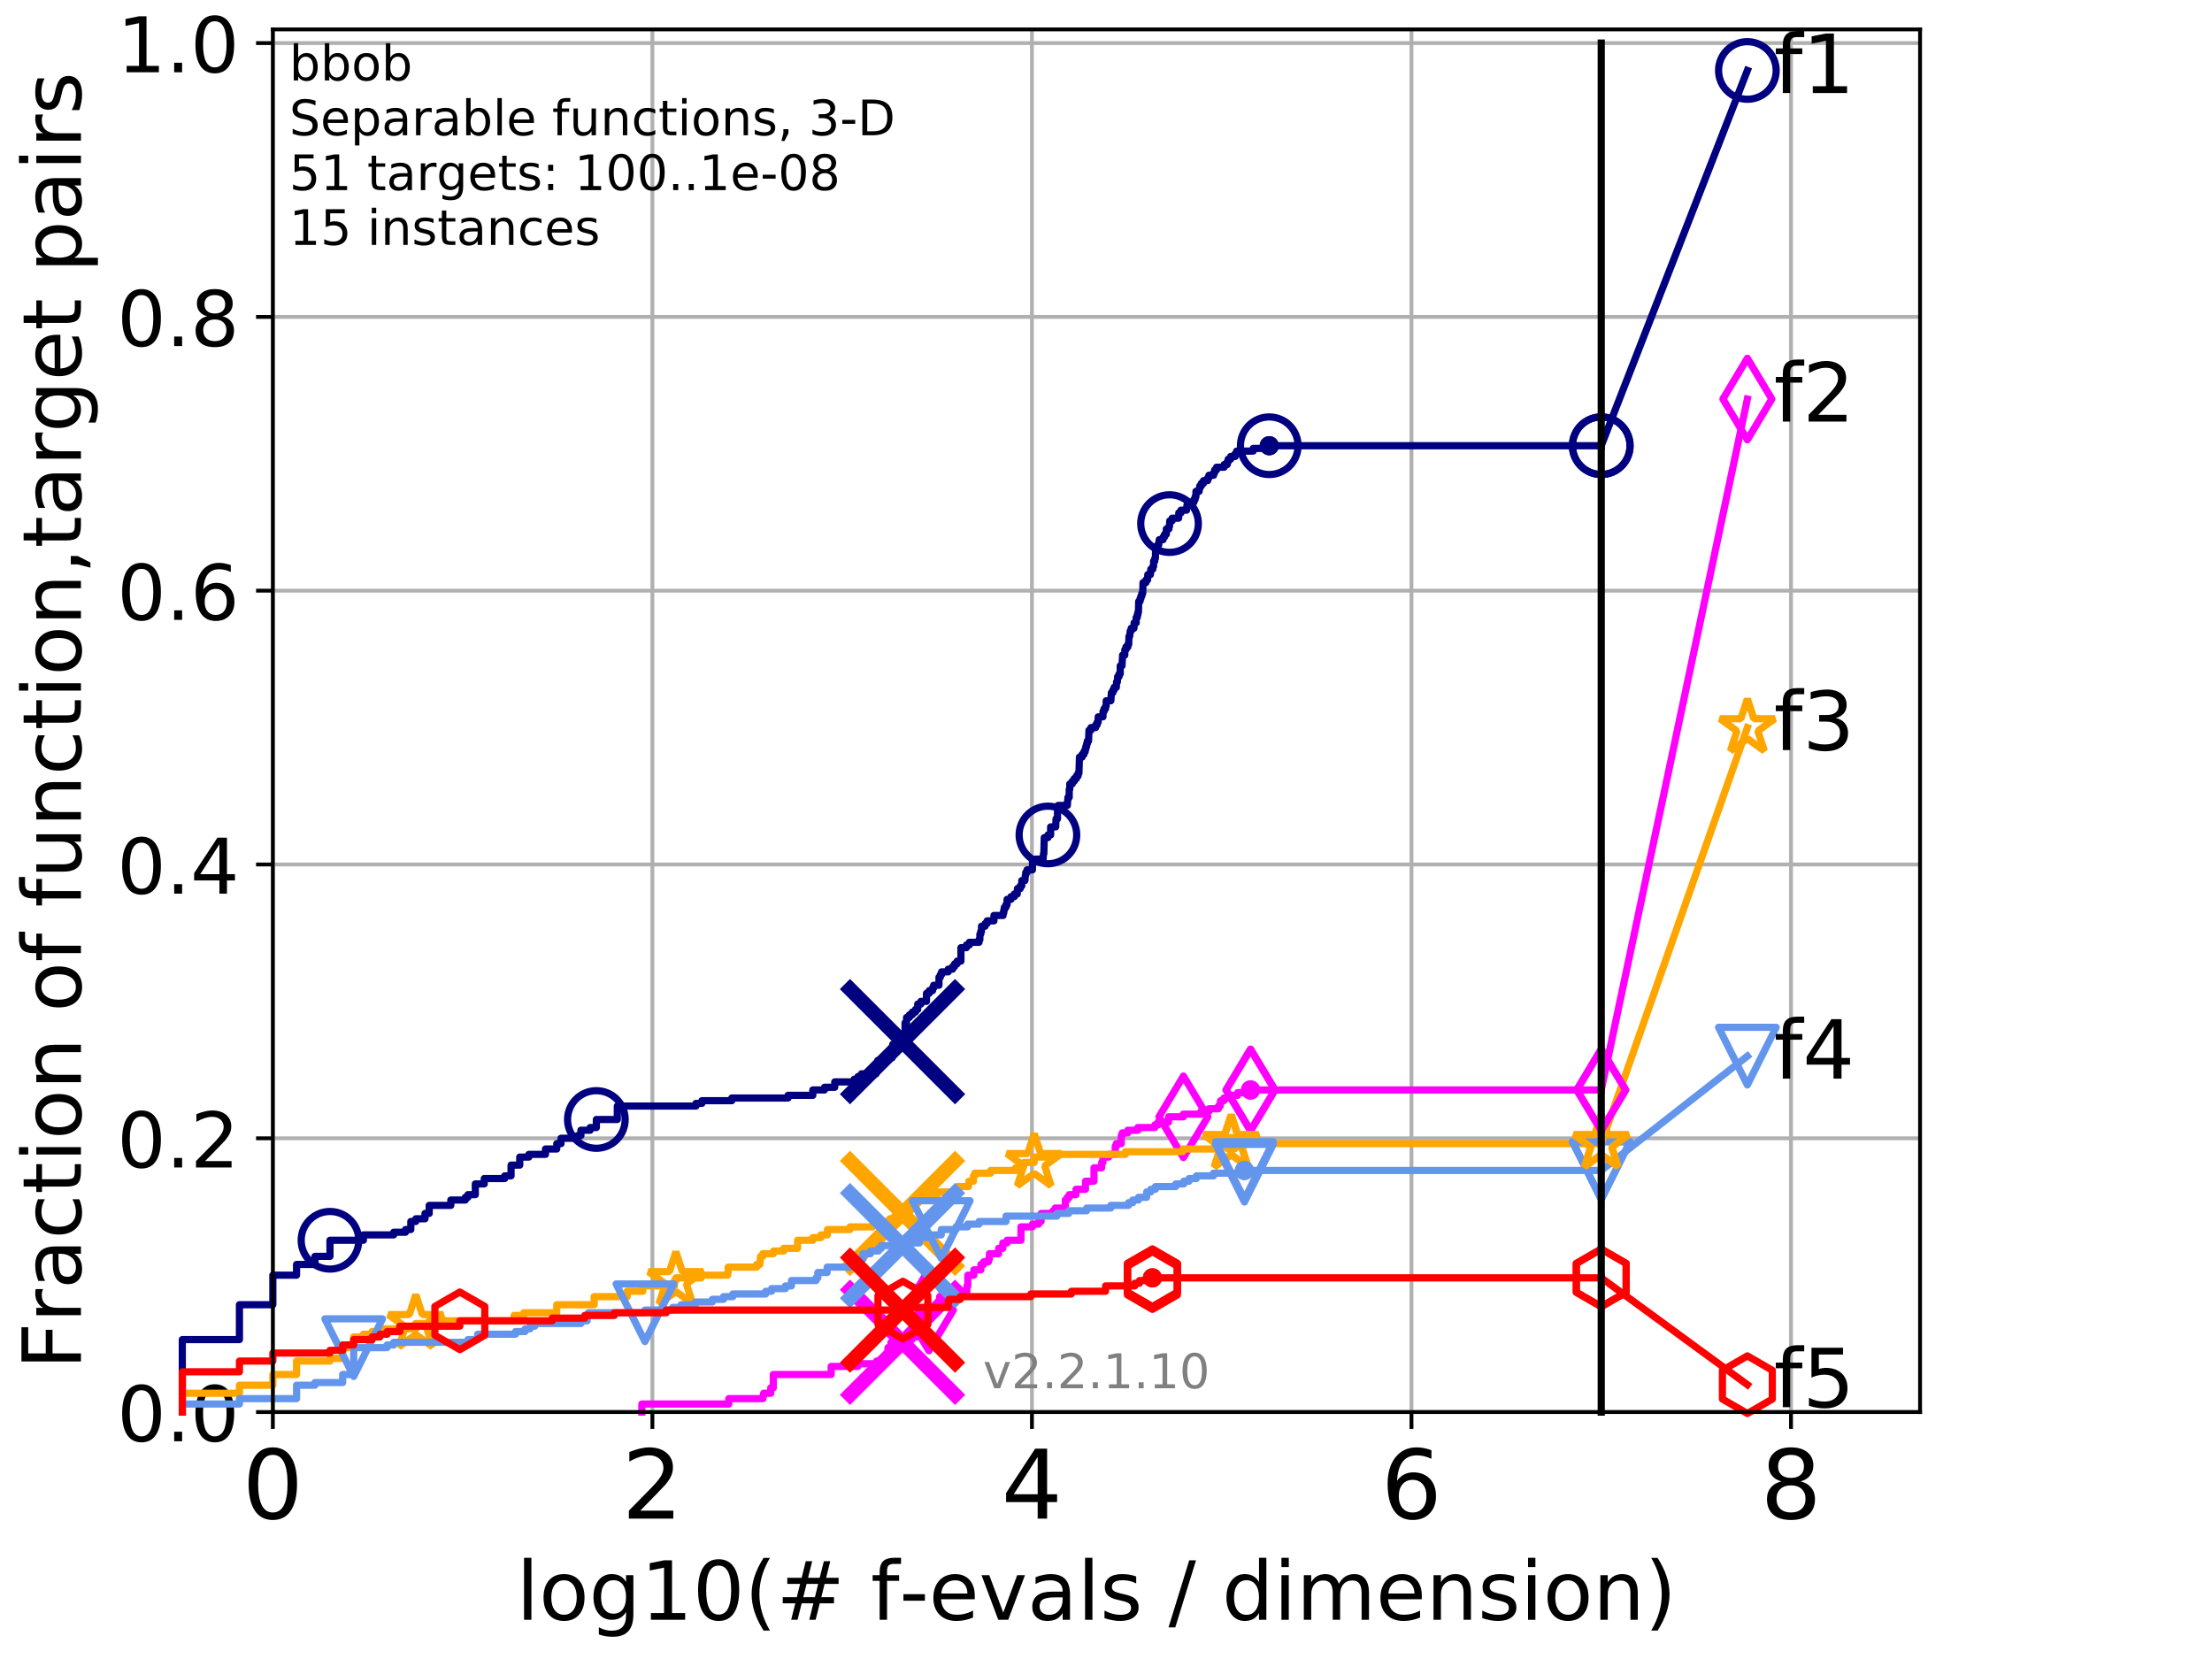 <?xml version="1.0" encoding="utf-8" standalone="no"?>
<!DOCTYPE svg PUBLIC "-//W3C//DTD SVG 1.1//EN"
  "http://www.w3.org/Graphics/SVG/1.1/DTD/svg11.dtd">
<!-- Created with matplotlib (http://matplotlib.org/) -->
<svg height="345.6pt" version="1.1" viewBox="0 0 460.8 345.6" width="460.8pt" xmlns="http://www.w3.org/2000/svg" xmlns:xlink="http://www.w3.org/1999/xlink">
 <defs>
  <style type="text/css">
*{stroke-linecap:butt;stroke-linejoin:round;}
  </style>
 </defs>
 <g id="figure_1">
  <g id="patch_1">
   <path d="M 0 345.6 
L 460.8 345.6 
L 460.8 0 
L 0 0 
z
" style="fill:#ffffff;"/>
  </g>
  <g id="axes_1">
   <g id="patch_2">
    <path d="M 56.84 294.16 
L 399.984 294.16 
L 399.984 6.125 
L 56.84 6.125 
z
" style="fill:#ffffff;"/>
   </g>
   <g id="matplotlib.axis_1">
    <g id="xtick_1">
     <g id="line2d_1">
      <path clip-path="url(#p1868aafcdf)" d="M 56.84 294.16 
L 56.84 6.125 
" style="fill:none;stroke:#b0b0b0;stroke-linecap:square;stroke-width:0.8;"/>
     </g>
     <g id="line2d_2">
      <defs>
       <path d="M 0 0 
L 0 3.5 
" id="mc3ab1039ea" style="stroke:#000000;stroke-width:0.8;"/>
      </defs>
      <g>
       <use style="stroke:#000000;stroke-width:0.8;" x="56.84" xlink:href="#mc3ab1039ea" y="294.16"/>
      </g>
     </g>
     <g id="text_1">
      <!-- 0 -->
      <defs>
       <path d="M 31.781 66.406 
Q 24.172 66.406 20.328 58.906 
Q 16.5 51.422 16.5 36.375 
Q 16.5 21.391 20.328 13.891 
Q 24.172 6.391 31.781 6.391 
Q 39.453 6.391 43.281 13.891 
Q 47.125 21.391 47.125 36.375 
Q 47.125 51.422 43.281 58.906 
Q 39.453 66.406 31.781 66.406 
z
M 31.781 74.219 
Q 44.047 74.219 50.516 64.516 
Q 56.984 54.828 56.984 36.375 
Q 56.984 17.969 50.516 8.266 
Q 44.047 -1.422 31.781 -1.422 
Q 19.531 -1.422 13.062 8.266 
Q 6.594 17.969 6.594 36.375 
Q 6.594 54.828 13.062 64.516 
Q 19.531 74.219 31.781 74.219 
z
" id="DejaVuSans-30"/>
      </defs>
      <g transform="translate(50.477 316.357)scale(0.2 -0.2)">
       <use xlink:href="#DejaVuSans-30"/>
      </g>
     </g>
    </g>
    <g id="xtick_2">
     <g id="line2d_3">
      <path clip-path="url(#p1868aafcdf)" d="M 135.905 294.16 
L 135.905 6.125 
" style="fill:none;stroke:#b0b0b0;stroke-linecap:square;stroke-width:0.8;"/>
     </g>
     <g id="line2d_4">
      <g>
       <use style="stroke:#000000;stroke-width:0.8;" x="135.905" xlink:href="#mc3ab1039ea" y="294.16"/>
      </g>
     </g>
     <g id="text_2">
      <!-- 2 -->
      <defs>
       <path d="M 19.188 8.297 
L 53.609 8.297 
L 53.609 0 
L 7.328 0 
L 7.328 8.297 
Q 12.938 14.109 22.625 23.891 
Q 32.328 33.688 34.812 36.531 
Q 39.547 41.844 41.422 45.531 
Q 43.312 49.219 43.312 52.781 
Q 43.312 58.594 39.234 62.25 
Q 35.156 65.922 28.609 65.922 
Q 23.969 65.922 18.812 64.312 
Q 13.672 62.703 7.812 59.422 
L 7.812 69.391 
Q 13.766 71.781 18.938 73 
Q 24.125 74.219 28.422 74.219 
Q 39.75 74.219 46.484 68.547 
Q 53.219 62.891 53.219 53.422 
Q 53.219 48.922 51.531 44.891 
Q 49.859 40.875 45.406 35.406 
Q 44.188 33.984 37.641 27.219 
Q 31.109 20.453 19.188 8.297 
z
" id="DejaVuSans-32"/>
      </defs>
      <g transform="translate(129.543 316.357)scale(0.2 -0.2)">
       <use xlink:href="#DejaVuSans-32"/>
      </g>
     </g>
    </g>
    <g id="xtick_3">
     <g id="line2d_5">
      <path clip-path="url(#p1868aafcdf)" d="M 214.971 294.16 
L 214.971 6.125 
" style="fill:none;stroke:#b0b0b0;stroke-linecap:square;stroke-width:0.8;"/>
     </g>
     <g id="line2d_6">
      <g>
       <use style="stroke:#000000;stroke-width:0.8;" x="214.971" xlink:href="#mc3ab1039ea" y="294.16"/>
      </g>
     </g>
     <g id="text_3">
      <!-- 4 -->
      <defs>
       <path d="M 37.797 64.312 
L 12.891 25.391 
L 37.797 25.391 
z
M 35.203 72.906 
L 47.609 72.906 
L 47.609 25.391 
L 58.016 25.391 
L 58.016 17.188 
L 47.609 17.188 
L 47.609 0 
L 37.797 0 
L 37.797 17.188 
L 4.891 17.188 
L 4.891 26.703 
z
" id="DejaVuSans-34"/>
      </defs>
      <g transform="translate(208.608 316.357)scale(0.2 -0.2)">
       <use xlink:href="#DejaVuSans-34"/>
      </g>
     </g>
    </g>
    <g id="xtick_4">
     <g id="line2d_7">
      <path clip-path="url(#p1868aafcdf)" d="M 294.036 294.16 
L 294.036 6.125 
" style="fill:none;stroke:#b0b0b0;stroke-linecap:square;stroke-width:0.8;"/>
     </g>
     <g id="line2d_8">
      <g>
       <use style="stroke:#000000;stroke-width:0.8;" x="294.036" xlink:href="#mc3ab1039ea" y="294.16"/>
      </g>
     </g>
     <g id="text_4">
      <!-- 6 -->
      <defs>
       <path d="M 33.016 40.375 
Q 26.375 40.375 22.484 35.828 
Q 18.609 31.297 18.609 23.391 
Q 18.609 15.531 22.484 10.953 
Q 26.375 6.391 33.016 6.391 
Q 39.656 6.391 43.531 10.953 
Q 47.406 15.531 47.406 23.391 
Q 47.406 31.297 43.531 35.828 
Q 39.656 40.375 33.016 40.375 
z
M 52.594 71.297 
L 52.594 62.312 
Q 48.875 64.062 45.094 64.984 
Q 41.312 65.922 37.594 65.922 
Q 27.828 65.922 22.672 59.328 
Q 17.531 52.734 16.797 39.406 
Q 19.672 43.656 24.016 45.922 
Q 28.375 48.188 33.594 48.188 
Q 44.578 48.188 50.953 41.516 
Q 57.328 34.859 57.328 23.391 
Q 57.328 12.156 50.688 5.359 
Q 44.047 -1.422 33.016 -1.422 
Q 20.359 -1.422 13.672 8.266 
Q 6.984 17.969 6.984 36.375 
Q 6.984 53.656 15.188 63.938 
Q 23.391 74.219 37.203 74.219 
Q 40.922 74.219 44.703 73.484 
Q 48.484 72.75 52.594 71.297 
z
" id="DejaVuSans-36"/>
      </defs>
      <g transform="translate(287.674 316.357)scale(0.2 -0.2)">
       <use xlink:href="#DejaVuSans-36"/>
      </g>
     </g>
    </g>
    <g id="xtick_5">
     <g id="line2d_9">
      <path clip-path="url(#p1868aafcdf)" d="M 373.102 294.16 
L 373.102 6.125 
" style="fill:none;stroke:#b0b0b0;stroke-linecap:square;stroke-width:0.8;"/>
     </g>
     <g id="line2d_10">
      <g>
       <use style="stroke:#000000;stroke-width:0.8;" x="373.102" xlink:href="#mc3ab1039ea" y="294.16"/>
      </g>
     </g>
     <g id="text_5">
      <!-- 8 -->
      <defs>
       <path d="M 31.781 34.625 
Q 24.75 34.625 20.719 30.859 
Q 16.703 27.094 16.703 20.516 
Q 16.703 13.922 20.719 10.156 
Q 24.75 6.391 31.781 6.391 
Q 38.812 6.391 42.859 10.172 
Q 46.922 13.969 46.922 20.516 
Q 46.922 27.094 42.891 30.859 
Q 38.875 34.625 31.781 34.625 
z
M 21.922 38.812 
Q 15.578 40.375 12.031 44.719 
Q 8.5 49.078 8.5 55.328 
Q 8.5 64.062 14.719 69.141 
Q 20.953 74.219 31.781 74.219 
Q 42.672 74.219 48.875 69.141 
Q 55.078 64.062 55.078 55.328 
Q 55.078 49.078 51.531 44.719 
Q 48 40.375 41.703 38.812 
Q 48.828 37.156 52.797 32.312 
Q 56.781 27.484 56.781 20.516 
Q 56.781 9.906 50.312 4.234 
Q 43.844 -1.422 31.781 -1.422 
Q 19.734 -1.422 13.25 4.234 
Q 6.781 9.906 6.781 20.516 
Q 6.781 27.484 10.781 32.312 
Q 14.797 37.156 21.922 38.812 
z
M 18.312 54.391 
Q 18.312 48.734 21.844 45.562 
Q 25.391 42.391 31.781 42.391 
Q 38.141 42.391 41.719 45.562 
Q 45.312 48.734 45.312 54.391 
Q 45.312 60.062 41.719 63.234 
Q 38.141 66.406 31.781 66.406 
Q 25.391 66.406 21.844 63.234 
Q 18.312 60.062 18.312 54.391 
z
" id="DejaVuSans-38"/>
      </defs>
      <g transform="translate(366.739 316.357)scale(0.2 -0.2)">
       <use xlink:href="#DejaVuSans-38"/>
      </g>
     </g>
    </g>
    <g id="text_6">
     <!-- log10(# f-evals / dimension) -->
     <defs>
      <path d="M 9.422 75.984 
L 18.406 75.984 
L 18.406 0 
L 9.422 0 
z
" id="DejaVuSans-6c"/>
      <path d="M 30.609 48.391 
Q 23.391 48.391 19.188 42.75 
Q 14.984 37.109 14.984 27.297 
Q 14.984 17.484 19.156 11.844 
Q 23.344 6.203 30.609 6.203 
Q 37.797 6.203 41.984 11.859 
Q 46.188 17.531 46.188 27.297 
Q 46.188 37.016 41.984 42.703 
Q 37.797 48.391 30.609 48.391 
z
M 30.609 56 
Q 42.328 56 49.016 48.375 
Q 55.719 40.766 55.719 27.297 
Q 55.719 13.875 49.016 6.219 
Q 42.328 -1.422 30.609 -1.422 
Q 18.844 -1.422 12.172 6.219 
Q 5.516 13.875 5.516 27.297 
Q 5.516 40.766 12.172 48.375 
Q 18.844 56 30.609 56 
z
" id="DejaVuSans-6f"/>
      <path d="M 45.406 27.984 
Q 45.406 37.75 41.375 43.109 
Q 37.359 48.484 30.078 48.484 
Q 22.859 48.484 18.828 43.109 
Q 14.797 37.75 14.797 27.984 
Q 14.797 18.266 18.828 12.891 
Q 22.859 7.516 30.078 7.516 
Q 37.359 7.516 41.375 12.891 
Q 45.406 18.266 45.406 27.984 
z
M 54.391 6.781 
Q 54.391 -7.172 48.188 -13.984 
Q 42 -20.797 29.203 -20.797 
Q 24.469 -20.797 20.266 -20.094 
Q 16.062 -19.391 12.109 -17.922 
L 12.109 -9.188 
Q 16.062 -11.328 19.922 -12.344 
Q 23.781 -13.375 27.781 -13.375 
Q 36.625 -13.375 41.016 -8.766 
Q 45.406 -4.156 45.406 5.172 
L 45.406 9.625 
Q 42.625 4.781 38.281 2.391 
Q 33.938 0 27.875 0 
Q 17.828 0 11.672 7.656 
Q 5.516 15.328 5.516 27.984 
Q 5.516 40.672 11.672 48.328 
Q 17.828 56 27.875 56 
Q 33.938 56 38.281 53.609 
Q 42.625 51.219 45.406 46.391 
L 45.406 54.688 
L 54.391 54.688 
z
" id="DejaVuSans-67"/>
      <path d="M 12.406 8.297 
L 28.516 8.297 
L 28.516 63.922 
L 10.984 60.406 
L 10.984 69.391 
L 28.422 72.906 
L 38.281 72.906 
L 38.281 8.297 
L 54.391 8.297 
L 54.391 0 
L 12.406 0 
z
" id="DejaVuSans-31"/>
      <path d="M 31 75.875 
Q 24.469 64.656 21.281 53.656 
Q 18.109 42.672 18.109 31.391 
Q 18.109 20.125 21.312 9.062 
Q 24.516 -2 31 -13.188 
L 23.188 -13.188 
Q 15.875 -1.703 12.234 9.375 
Q 8.594 20.453 8.594 31.391 
Q 8.594 42.281 12.203 53.312 
Q 15.828 64.359 23.188 75.875 
z
" id="DejaVuSans-28"/>
      <path d="M 51.125 44 
L 36.922 44 
L 32.812 27.688 
L 47.125 27.688 
z
M 43.797 71.781 
L 38.719 51.516 
L 52.984 51.516 
L 58.109 71.781 
L 65.922 71.781 
L 60.891 51.516 
L 76.125 51.516 
L 76.125 44 
L 58.984 44 
L 54.984 27.688 
L 70.516 27.688 
L 70.516 20.219 
L 53.078 20.219 
L 48 0 
L 40.188 0 
L 45.219 20.219 
L 30.906 20.219 
L 25.875 0 
L 18.016 0 
L 23.094 20.219 
L 7.719 20.219 
L 7.719 27.688 
L 24.906 27.688 
L 29 44 
L 13.281 44 
L 13.281 51.516 
L 30.906 51.516 
L 35.891 71.781 
z
" id="DejaVuSans-23"/>
      <path id="DejaVuSans-20"/>
      <path d="M 37.109 75.984 
L 37.109 68.5 
L 28.516 68.5 
Q 23.688 68.5 21.797 66.547 
Q 19.922 64.594 19.922 59.516 
L 19.922 54.688 
L 34.719 54.688 
L 34.719 47.703 
L 19.922 47.703 
L 19.922 0 
L 10.891 0 
L 10.891 47.703 
L 2.297 47.703 
L 2.297 54.688 
L 10.891 54.688 
L 10.891 58.5 
Q 10.891 67.625 15.141 71.797 
Q 19.391 75.984 28.609 75.984 
z
" id="DejaVuSans-66"/>
      <path d="M 4.891 31.391 
L 31.203 31.391 
L 31.203 23.391 
L 4.891 23.391 
z
" id="DejaVuSans-2d"/>
      <path d="M 56.203 29.594 
L 56.203 25.203 
L 14.891 25.203 
Q 15.484 15.922 20.484 11.062 
Q 25.484 6.203 34.422 6.203 
Q 39.594 6.203 44.453 7.469 
Q 49.312 8.734 54.109 11.281 
L 54.109 2.781 
Q 49.266 0.734 44.188 -0.344 
Q 39.109 -1.422 33.891 -1.422 
Q 20.797 -1.422 13.156 6.188 
Q 5.516 13.812 5.516 26.812 
Q 5.516 40.234 12.766 48.109 
Q 20.016 56 32.328 56 
Q 43.359 56 49.781 48.891 
Q 56.203 41.797 56.203 29.594 
z
M 47.219 32.234 
Q 47.125 39.594 43.094 43.984 
Q 39.062 48.391 32.422 48.391 
Q 24.906 48.391 20.391 44.141 
Q 15.875 39.891 15.188 32.172 
z
" id="DejaVuSans-65"/>
      <path d="M 2.984 54.688 
L 12.5 54.688 
L 29.594 8.797 
L 46.688 54.688 
L 56.203 54.688 
L 35.688 0 
L 23.484 0 
z
" id="DejaVuSans-76"/>
      <path d="M 34.281 27.484 
Q 23.391 27.484 19.188 25 
Q 14.984 22.516 14.984 16.5 
Q 14.984 11.719 18.141 8.906 
Q 21.297 6.109 26.703 6.109 
Q 34.188 6.109 38.703 11.406 
Q 43.219 16.703 43.219 25.484 
L 43.219 27.484 
z
M 52.203 31.203 
L 52.203 0 
L 43.219 0 
L 43.219 8.297 
Q 40.141 3.328 35.547 0.953 
Q 30.953 -1.422 24.312 -1.422 
Q 15.922 -1.422 10.953 3.297 
Q 6 8.016 6 15.922 
Q 6 25.141 12.172 29.828 
Q 18.359 34.516 30.609 34.516 
L 43.219 34.516 
L 43.219 35.406 
Q 43.219 41.609 39.141 45 
Q 35.062 48.391 27.688 48.391 
Q 23 48.391 18.547 47.266 
Q 14.109 46.141 10.016 43.891 
L 10.016 52.203 
Q 14.938 54.109 19.578 55.047 
Q 24.219 56 28.609 56 
Q 40.484 56 46.344 49.844 
Q 52.203 43.703 52.203 31.203 
z
" id="DejaVuSans-61"/>
      <path d="M 44.281 53.078 
L 44.281 44.578 
Q 40.484 46.531 36.375 47.5 
Q 32.281 48.484 27.875 48.484 
Q 21.188 48.484 17.844 46.438 
Q 14.5 44.391 14.5 40.281 
Q 14.5 37.156 16.891 35.375 
Q 19.281 33.594 26.516 31.984 
L 29.594 31.297 
Q 39.156 29.25 43.188 25.516 
Q 47.219 21.781 47.219 15.094 
Q 47.219 7.469 41.188 3.016 
Q 35.156 -1.422 24.609 -1.422 
Q 20.219 -1.422 15.453 -0.562 
Q 10.688 0.297 5.422 2 
L 5.422 11.281 
Q 10.406 8.688 15.234 7.391 
Q 20.062 6.109 24.812 6.109 
Q 31.156 6.109 34.562 8.281 
Q 37.984 10.453 37.984 14.406 
Q 37.984 18.062 35.516 20.016 
Q 33.062 21.969 24.703 23.781 
L 21.578 24.516 
Q 13.234 26.266 9.516 29.906 
Q 5.812 33.547 5.812 39.891 
Q 5.812 47.609 11.281 51.797 
Q 16.75 56 26.812 56 
Q 31.781 56 36.172 55.266 
Q 40.578 54.547 44.281 53.078 
z
" id="DejaVuSans-73"/>
      <path d="M 25.391 72.906 
L 33.688 72.906 
L 8.297 -9.281 
L 0 -9.281 
z
" id="DejaVuSans-2f"/>
      <path d="M 45.406 46.391 
L 45.406 75.984 
L 54.391 75.984 
L 54.391 0 
L 45.406 0 
L 45.406 8.203 
Q 42.578 3.328 38.25 0.953 
Q 33.938 -1.422 27.875 -1.422 
Q 17.969 -1.422 11.734 6.484 
Q 5.516 14.406 5.516 27.297 
Q 5.516 40.188 11.734 48.094 
Q 17.969 56 27.875 56 
Q 33.938 56 38.25 53.625 
Q 42.578 51.266 45.406 46.391 
z
M 14.797 27.297 
Q 14.797 17.391 18.875 11.75 
Q 22.953 6.109 30.078 6.109 
Q 37.203 6.109 41.297 11.75 
Q 45.406 17.391 45.406 27.297 
Q 45.406 37.203 41.297 42.844 
Q 37.203 48.484 30.078 48.484 
Q 22.953 48.484 18.875 42.844 
Q 14.797 37.203 14.797 27.297 
z
" id="DejaVuSans-64"/>
      <path d="M 9.422 54.688 
L 18.406 54.688 
L 18.406 0 
L 9.422 0 
z
M 9.422 75.984 
L 18.406 75.984 
L 18.406 64.594 
L 9.422 64.594 
z
" id="DejaVuSans-69"/>
      <path d="M 52 44.188 
Q 55.375 50.25 60.062 53.125 
Q 64.75 56 71.094 56 
Q 79.641 56 84.281 50.016 
Q 88.922 44.047 88.922 33.016 
L 88.922 0 
L 79.891 0 
L 79.891 32.719 
Q 79.891 40.578 77.094 44.375 
Q 74.312 48.188 68.609 48.188 
Q 61.625 48.188 57.562 43.547 
Q 53.516 38.922 53.516 30.906 
L 53.516 0 
L 44.484 0 
L 44.484 32.719 
Q 44.484 40.625 41.703 44.406 
Q 38.922 48.188 33.109 48.188 
Q 26.219 48.188 22.156 43.531 
Q 18.109 38.875 18.109 30.906 
L 18.109 0 
L 9.078 0 
L 9.078 54.688 
L 18.109 54.688 
L 18.109 46.188 
Q 21.188 51.219 25.484 53.609 
Q 29.781 56 35.688 56 
Q 41.656 56 45.828 52.969 
Q 50 49.953 52 44.188 
z
" id="DejaVuSans-6d"/>
      <path d="M 54.891 33.016 
L 54.891 0 
L 45.906 0 
L 45.906 32.719 
Q 45.906 40.484 42.875 44.328 
Q 39.844 48.188 33.797 48.188 
Q 26.516 48.188 22.312 43.547 
Q 18.109 38.922 18.109 30.906 
L 18.109 0 
L 9.078 0 
L 9.078 54.688 
L 18.109 54.688 
L 18.109 46.188 
Q 21.344 51.125 25.703 53.562 
Q 30.078 56 35.797 56 
Q 45.219 56 50.047 50.172 
Q 54.891 44.344 54.891 33.016 
z
" id="DejaVuSans-6e"/>
      <path d="M 8.016 75.875 
L 15.828 75.875 
Q 23.141 64.359 26.781 53.312 
Q 30.422 42.281 30.422 31.391 
Q 30.422 20.453 26.781 9.375 
Q 23.141 -1.703 15.828 -13.188 
L 8.016 -13.188 
Q 14.5 -2 17.703 9.062 
Q 20.906 20.125 20.906 31.391 
Q 20.906 42.672 17.703 53.656 
Q 14.5 64.656 8.016 75.875 
z
" id="DejaVuSans-29"/>
     </defs>
     <g transform="translate(107.571 337.434)scale(0.17 -0.17)">
      <use xlink:href="#DejaVuSans-6c"/>
      <use x="27.783" xlink:href="#DejaVuSans-6f"/>
      <use x="88.965" xlink:href="#DejaVuSans-67"/>
      <use x="152.441" xlink:href="#DejaVuSans-31"/>
      <use x="216.064" xlink:href="#DejaVuSans-30"/>
      <use x="279.688" xlink:href="#DejaVuSans-28"/>
      <use x="318.701" xlink:href="#DejaVuSans-23"/>
      <use x="402.49" xlink:href="#DejaVuSans-20"/>
      <use x="434.277" xlink:href="#DejaVuSans-66"/>
      <use x="469.404" xlink:href="#DejaVuSans-2d"/>
      <use x="505.488" xlink:href="#DejaVuSans-65"/>
      <use x="567.012" xlink:href="#DejaVuSans-76"/>
      <use x="626.191" xlink:href="#DejaVuSans-61"/>
      <use x="687.471" xlink:href="#DejaVuSans-6c"/>
      <use x="715.254" xlink:href="#DejaVuSans-73"/>
      <use x="767.354" xlink:href="#DejaVuSans-20"/>
      <use x="799.141" xlink:href="#DejaVuSans-2f"/>
      <use x="832.832" xlink:href="#DejaVuSans-20"/>
      <use x="864.619" xlink:href="#DejaVuSans-64"/>
      <use x="928.096" xlink:href="#DejaVuSans-69"/>
      <use x="955.879" xlink:href="#DejaVuSans-6d"/>
      <use x="1053.291" xlink:href="#DejaVuSans-65"/>
      <use x="1114.814" xlink:href="#DejaVuSans-6e"/>
      <use x="1178.193" xlink:href="#DejaVuSans-73"/>
      <use x="1230.293" xlink:href="#DejaVuSans-69"/>
      <use x="1258.076" xlink:href="#DejaVuSans-6f"/>
      <use x="1319.258" xlink:href="#DejaVuSans-6e"/>
      <use x="1382.637" xlink:href="#DejaVuSans-29"/>
     </g>
    </g>
   </g>
   <g id="matplotlib.axis_2">
    <g id="ytick_1">
     <g id="line2d_11">
      <path clip-path="url(#p1868aafcdf)" d="M 56.84 294.16 
L 399.984 294.16 
" style="fill:none;stroke:#b0b0b0;stroke-linecap:square;stroke-width:0.8;"/>
     </g>
     <g id="line2d_12">
      <defs>
       <path d="M 0 0 
L -3.5 0 
" id="ma11407cb8f" style="stroke:#000000;stroke-width:0.8;"/>
      </defs>
      <g>
       <use style="stroke:#000000;stroke-width:0.8;" x="56.84" xlink:href="#ma11407cb8f" y="294.16"/>
      </g>
     </g>
     <g id="text_7">
      <!-- 0.0 -->
      <defs>
       <path d="M 10.688 12.406 
L 21 12.406 
L 21 0 
L 10.688 0 
z
" id="DejaVuSans-2e"/>
      </defs>
      <g transform="translate(24.395 300.239)scale(0.16 -0.16)">
       <use xlink:href="#DejaVuSans-30"/>
       <use x="63.623" xlink:href="#DejaVuSans-2e"/>
       <use x="95.41" xlink:href="#DejaVuSans-30"/>
      </g>
     </g>
    </g>
    <g id="ytick_2">
     <g id="line2d_13">
      <path clip-path="url(#p1868aafcdf)" d="M 56.84 237.123 
L 399.984 237.123 
" style="fill:none;stroke:#b0b0b0;stroke-linecap:square;stroke-width:0.8;"/>
     </g>
     <g id="line2d_14">
      <g>
       <use style="stroke:#000000;stroke-width:0.8;" x="56.84" xlink:href="#ma11407cb8f" y="237.123"/>
      </g>
     </g>
     <g id="text_8">
      <!-- 0.2 -->
      <g transform="translate(24.395 243.202)scale(0.16 -0.16)">
       <use xlink:href="#DejaVuSans-30"/>
       <use x="63.623" xlink:href="#DejaVuSans-2e"/>
       <use x="95.41" xlink:href="#DejaVuSans-32"/>
      </g>
     </g>
    </g>
    <g id="ytick_3">
     <g id="line2d_15">
      <path clip-path="url(#p1868aafcdf)" d="M 56.84 180.087 
L 399.984 180.087 
" style="fill:none;stroke:#b0b0b0;stroke-linecap:square;stroke-width:0.8;"/>
     </g>
     <g id="line2d_16">
      <g>
       <use style="stroke:#000000;stroke-width:0.8;" x="56.84" xlink:href="#ma11407cb8f" y="180.087"/>
      </g>
     </g>
     <g id="text_9">
      <!-- 0.4 -->
      <g transform="translate(24.395 186.166)scale(0.16 -0.16)">
       <use xlink:href="#DejaVuSans-30"/>
       <use x="63.623" xlink:href="#DejaVuSans-2e"/>
       <use x="95.41" xlink:href="#DejaVuSans-34"/>
      </g>
     </g>
    </g>
    <g id="ytick_4">
     <g id="line2d_17">
      <path clip-path="url(#p1868aafcdf)" d="M 56.84 123.05 
L 399.984 123.05 
" style="fill:none;stroke:#b0b0b0;stroke-linecap:square;stroke-width:0.8;"/>
     </g>
     <g id="line2d_18">
      <g>
       <use style="stroke:#000000;stroke-width:0.8;" x="56.84" xlink:href="#ma11407cb8f" y="123.05"/>
      </g>
     </g>
     <g id="text_10">
      <!-- 0.6 -->
      <g transform="translate(24.395 129.129)scale(0.16 -0.16)">
       <use xlink:href="#DejaVuSans-30"/>
       <use x="63.623" xlink:href="#DejaVuSans-2e"/>
       <use x="95.41" xlink:href="#DejaVuSans-36"/>
      </g>
     </g>
    </g>
    <g id="ytick_5">
     <g id="line2d_19">
      <path clip-path="url(#p1868aafcdf)" d="M 56.84 66.014 
L 399.984 66.014 
" style="fill:none;stroke:#b0b0b0;stroke-linecap:square;stroke-width:0.8;"/>
     </g>
     <g id="line2d_20">
      <g>
       <use style="stroke:#000000;stroke-width:0.8;" x="56.84" xlink:href="#ma11407cb8f" y="66.014"/>
      </g>
     </g>
     <g id="text_11">
      <!-- 0.8 -->
      <g transform="translate(24.395 72.092)scale(0.16 -0.16)">
       <use xlink:href="#DejaVuSans-30"/>
       <use x="63.623" xlink:href="#DejaVuSans-2e"/>
       <use x="95.41" xlink:href="#DejaVuSans-38"/>
      </g>
     </g>
    </g>
    <g id="ytick_6">
     <g id="line2d_21">
      <path clip-path="url(#p1868aafcdf)" d="M 56.84 8.977 
L 399.984 8.977 
" style="fill:none;stroke:#b0b0b0;stroke-linecap:square;stroke-width:0.8;"/>
     </g>
     <g id="line2d_22">
      <g>
       <use style="stroke:#000000;stroke-width:0.8;" x="56.84" xlink:href="#ma11407cb8f" y="8.977"/>
      </g>
     </g>
     <g id="text_12">
      <!-- 1.0 -->
      <g transform="translate(24.395 15.056)scale(0.16 -0.16)">
       <use xlink:href="#DejaVuSans-31"/>
       <use x="63.623" xlink:href="#DejaVuSans-2e"/>
       <use x="95.41" xlink:href="#DejaVuSans-30"/>
      </g>
     </g>
    </g>
    <g id="text_13">
     <!-- Fraction of function,target pairs -->
     <defs>
      <path d="M 9.812 72.906 
L 51.703 72.906 
L 51.703 64.594 
L 19.672 64.594 
L 19.672 43.109 
L 48.578 43.109 
L 48.578 34.812 
L 19.672 34.812 
L 19.672 0 
L 9.812 0 
z
" id="DejaVuSans-46"/>
      <path d="M 41.109 46.297 
Q 39.594 47.172 37.812 47.578 
Q 36.031 48 33.891 48 
Q 26.266 48 22.188 43.047 
Q 18.109 38.094 18.109 28.812 
L 18.109 0 
L 9.078 0 
L 9.078 54.688 
L 18.109 54.688 
L 18.109 46.188 
Q 20.953 51.172 25.484 53.578 
Q 30.031 56 36.531 56 
Q 37.453 56 38.578 55.875 
Q 39.703 55.766 41.062 55.516 
z
" id="DejaVuSans-72"/>
      <path d="M 48.781 52.594 
L 48.781 44.188 
Q 44.969 46.297 41.141 47.344 
Q 37.312 48.391 33.406 48.391 
Q 24.656 48.391 19.812 42.844 
Q 14.984 37.312 14.984 27.297 
Q 14.984 17.281 19.812 11.734 
Q 24.656 6.203 33.406 6.203 
Q 37.312 6.203 41.141 7.25 
Q 44.969 8.297 48.781 10.406 
L 48.781 2.094 
Q 45.016 0.344 40.984 -0.531 
Q 36.969 -1.422 32.422 -1.422 
Q 20.062 -1.422 12.781 6.344 
Q 5.516 14.109 5.516 27.297 
Q 5.516 40.672 12.859 48.328 
Q 20.219 56 33.016 56 
Q 37.156 56 41.109 55.141 
Q 45.062 54.297 48.781 52.594 
z
" id="DejaVuSans-63"/>
      <path d="M 18.312 70.219 
L 18.312 54.688 
L 36.812 54.688 
L 36.812 47.703 
L 18.312 47.703 
L 18.312 18.016 
Q 18.312 11.328 20.141 9.422 
Q 21.969 7.516 27.594 7.516 
L 36.812 7.516 
L 36.812 0 
L 27.594 0 
Q 17.188 0 13.234 3.875 
Q 9.281 7.766 9.281 18.016 
L 9.281 47.703 
L 2.688 47.703 
L 2.688 54.688 
L 9.281 54.688 
L 9.281 70.219 
z
" id="DejaVuSans-74"/>
      <path d="M 8.5 21.578 
L 8.5 54.688 
L 17.484 54.688 
L 17.484 21.922 
Q 17.484 14.156 20.5 10.266 
Q 23.531 6.391 29.594 6.391 
Q 36.859 6.391 41.078 11.031 
Q 45.312 15.672 45.312 23.688 
L 45.312 54.688 
L 54.297 54.688 
L 54.297 0 
L 45.312 0 
L 45.312 8.406 
Q 42.047 3.422 37.719 1 
Q 33.406 -1.422 27.688 -1.422 
Q 18.266 -1.422 13.375 4.438 
Q 8.5 10.297 8.5 21.578 
z
M 31.109 56 
z
" id="DejaVuSans-75"/>
      <path d="M 11.719 12.406 
L 22.016 12.406 
L 22.016 4 
L 14.016 -11.625 
L 7.719 -11.625 
L 11.719 4 
z
" id="DejaVuSans-2c"/>
      <path d="M 18.109 8.203 
L 18.109 -20.797 
L 9.078 -20.797 
L 9.078 54.688 
L 18.109 54.688 
L 18.109 46.391 
Q 20.953 51.266 25.266 53.625 
Q 29.594 56 35.594 56 
Q 45.562 56 51.781 48.094 
Q 58.016 40.188 58.016 27.297 
Q 58.016 14.406 51.781 6.484 
Q 45.562 -1.422 35.594 -1.422 
Q 29.594 -1.422 25.266 0.953 
Q 20.953 3.328 18.109 8.203 
z
M 48.688 27.297 
Q 48.688 37.203 44.609 42.844 
Q 40.531 48.484 33.406 48.484 
Q 26.266 48.484 22.188 42.844 
Q 18.109 37.203 18.109 27.297 
Q 18.109 17.391 22.188 11.75 
Q 26.266 6.109 33.406 6.109 
Q 40.531 6.109 44.609 11.75 
Q 48.688 17.391 48.688 27.297 
z
" id="DejaVuSans-70"/>
     </defs>
     <g transform="translate(16.86 285.282)rotate(-90)scale(0.17 -0.17)">
      <use xlink:href="#DejaVuSans-46"/>
      <use x="57.41" xlink:href="#DejaVuSans-72"/>
      <use x="98.523" xlink:href="#DejaVuSans-61"/>
      <use x="159.803" xlink:href="#DejaVuSans-63"/>
      <use x="214.783" xlink:href="#DejaVuSans-74"/>
      <use x="253.992" xlink:href="#DejaVuSans-69"/>
      <use x="281.775" xlink:href="#DejaVuSans-6f"/>
      <use x="342.957" xlink:href="#DejaVuSans-6e"/>
      <use x="406.336" xlink:href="#DejaVuSans-20"/>
      <use x="438.123" xlink:href="#DejaVuSans-6f"/>
      <use x="499.305" xlink:href="#DejaVuSans-66"/>
      <use x="534.51" xlink:href="#DejaVuSans-20"/>
      <use x="566.297" xlink:href="#DejaVuSans-66"/>
      <use x="601.502" xlink:href="#DejaVuSans-75"/>
      <use x="664.881" xlink:href="#DejaVuSans-6e"/>
      <use x="728.26" xlink:href="#DejaVuSans-63"/>
      <use x="783.24" xlink:href="#DejaVuSans-74"/>
      <use x="822.449" xlink:href="#DejaVuSans-69"/>
      <use x="850.232" xlink:href="#DejaVuSans-6f"/>
      <use x="911.414" xlink:href="#DejaVuSans-6e"/>
      <use x="974.793" xlink:href="#DejaVuSans-2c"/>
      <use x="1006.58" xlink:href="#DejaVuSans-74"/>
      <use x="1045.789" xlink:href="#DejaVuSans-61"/>
      <use x="1107.068" xlink:href="#DejaVuSans-72"/>
      <use x="1148.166" xlink:href="#DejaVuSans-67"/>
      <use x="1211.643" xlink:href="#DejaVuSans-65"/>
      <use x="1273.166" xlink:href="#DejaVuSans-74"/>
      <use x="1312.375" xlink:href="#DejaVuSans-20"/>
      <use x="1344.162" xlink:href="#DejaVuSans-70"/>
      <use x="1407.639" xlink:href="#DejaVuSans-61"/>
      <use x="1468.918" xlink:href="#DejaVuSans-69"/>
      <use x="1496.701" xlink:href="#DejaVuSans-72"/>
      <use x="1537.814" xlink:href="#DejaVuSans-73"/>
     </g>
    </g>
   </g>
   <g id="line2d_23">
    <defs>
     <path d="M 0 1.5 
C 0.398 1.5 0.779 1.342 1.061 1.061 
C 1.342 0.779 1.5 0.398 1.5 0 
C 1.5 -0.398 1.342 -0.779 1.061 -1.061 
C 0.779 -1.342 0.398 -1.5 0 -1.5 
C -0.398 -1.5 -0.779 -1.342 -1.061 -1.061 
C -1.342 -0.779 -1.5 -0.398 -1.5 0 
C -1.5 0.398 -1.342 0.779 -1.061 1.061 
C -0.779 1.342 -0.398 1.5 0 1.5 
z
" id="md84f9f0834" style="stroke:#000080;"/>
    </defs>
    <g>
     <use style="fill:#000080;stroke:#000080;" x="264.409" xlink:href="#md84f9f0834" y="92.854"/>
     <use style="fill:#000080;stroke:#000080;" x="264.409" xlink:href="#md84f9f0834" y="92.854"/>
    </g>
   </g>
   <g id="line2d_24">
    <path d="M 37.978 294.16 
L 37.978 279.062 
L 49.879 279.062 
L 49.879 271.793 
L 56.84 271.793 
L 56.84 265.642 
L 61.779 265.642 
L 61.779 263.405 
L 65.61 263.405 
L 65.61 261.727 
L 68.741 261.727 
L 68.741 258.372 
L 75.702 258.372 
L 75.702 257.254 
L 82.015 257.254 
L 82.015 256.695 
L 84.472 256.695 
L 84.472 256.136 
L 85.58 256.136 
L 85.58 254.458 
L 86.621 254.458 
L 86.621 253.899 
L 88.531 253.899 
L 88.531 252.781 
L 89.411 252.781 
L 89.411 251.103 
L 93.916 251.103 
L 93.916 249.985 
L 96.936 249.985 
L 96.936 249.425 
L 97.481 249.425 
L 97.481 248.866 
L 99.019 248.866 
L 99.019 246.63 
L 100.877 246.63 
L 100.877 245.511 
L 105.143 245.511 
L 105.143 244.952 
L 106.464 244.952 
L 106.464 242.715 
L 108.273 242.715 
L 108.273 241.038 
L 110.168 241.038 
L 110.168 240.479 
L 113.636 240.479 
L 113.636 239.36 
L 115.981 239.36 
L 115.981 238.242 
L 116.871 238.242 
L 116.871 237.123 
L 120.316 237.123 
L 120.316 236.564 
L 121.011 236.564 
L 121.011 235.446 
L 122.943 235.446 
L 122.943 234.887 
L 124.232 234.887 
L 124.232 233.209 
L 128.597 233.209 
L 128.597 230.413 
L 144.982 230.413 
L 144.982 229.854 
L 146.218 229.854 
L 146.218 229.295 
L 152.442 229.295 
L 152.442 228.736 
L 164.167 228.736 
L 164.167 228.176 
L 169.323 228.176 
L 169.323 227.058 
L 171.764 227.058 
L 171.764 226.499 
L 173.888 226.499 
L 173.894 225.381 
L 177.937 225.381 
L 177.937 224.821 
L 178.744 224.821 
L 178.744 224.262 
L 179.451 224.262 
L 179.451 223.703 
L 182.476 223.703 
L 182.574 222.025 
L 182.863 222.025 
L 182.863 220.907 
L 184.967 220.907 
L 184.967 220.348 
L 185.854 220.348 
L 185.854 219.23 
L 185.975 219.23 
L 185.975 217.552 
L 186.963 217.552 
L 186.963 216.993 
L 188.031 216.993 
L 188.108 215.874 
L 188.425 215.874 
L 188.425 215.315 
L 188.543 215.315 
L 188.543 213.079 
L 188.85 213.079 
L 188.85 211.96 
L 189.455 211.96 
L 189.455 211.401 
L 190.049 211.401 
L 190.049 210.842 
L 190.713 210.842 
L 190.713 210.283 
L 191.177 210.283 
L 191.177 209.164 
L 191.834 209.164 
L 191.834 208.605 
L 192.995 208.605 
L 193.005 206.928 
L 193.569 206.928 
L 193.569 206.368 
L 194.266 206.368 
L 194.266 205.809 
L 194.492 205.809 
L 194.492 205.25 
L 195.604 205.25 
L 195.604 203.572 
L 195.896 203.572 
L 195.896 203.013 
L 196.16 203.013 
L 196.16 202.454 
L 197.53 202.454 
L 197.53 201.895 
L 198.458 201.895 
L 198.458 201.336 
L 198.868 201.336 
L 198.868 200.777 
L 199.396 200.777 
L 199.396 200.217 
L 200.18 200.217 
L 200.18 197.421 
L 201.316 197.421 
L 201.316 196.862 
L 201.93 196.862 
L 201.93 196.303 
L 203.946 196.303 
L 203.946 195.744 
L 204.125 195.744 
L 204.125 194.626 
L 204.303 194.626 
L 204.303 194.066 
L 204.457 194.066 
L 204.466 192.948 
L 205.219 192.948 
L 205.219 192.389 
L 205.639 192.389 
L 205.639 191.83 
L 207.053 191.83 
L 207.053 190.711 
L 208.963 190.711 
L 208.963 190.152 
L 209.106 190.152 
L 209.106 189.593 
L 209.221 189.593 
L 209.221 189.034 
L 209.546 189.034 
L 209.546 188.475 
L 209.794 188.475 
L 209.794 187.356 
L 210.605 187.356 
L 210.605 186.797 
L 211.299 186.797 
L 211.299 186.238 
L 211.91 186.238 
L 211.947 185.119 
L 212.529 185.119 
L 212.529 184.56 
L 212.851 184.56 
L 212.851 183.442 
L 213.514 183.442 
L 213.603 182.324 
L 213.676 182.324 
L 213.676 181.764 
L 213.948 181.764 
L 213.948 181.205 
L 215.077 181.205 
L 215.077 179.528 
L 215.752 179.528 
L 215.752 178.968 
L 217.297 178.968 
L 217.373 177.85 
L 217.451 177.85 
L 217.537 174.495 
L 218.303 174.495 
L 218.303 173.936 
L 218.864 173.936 
L 218.864 172.258 
L 219.927 172.258 
L 219.988 170.581 
L 220.296 170.581 
L 220.296 168.903 
L 220.43 168.903 
L 220.43 167.785 
L 222.348 167.785 
L 222.413 166.666 
L 222.466 166.666 
L 222.466 166.107 
L 222.734 166.107 
L 222.734 164.43 
L 222.847 164.43 
L 222.847 163.311 
L 223.361 163.311 
L 223.361 162.752 
L 223.781 162.752 
L 223.781 162.193 
L 224.241 162.193 
L 224.241 161.634 
L 224.585 161.634 
L 224.585 161.075 
L 224.765 161.075 
L 224.867 157.72 
L 225.423 157.72 
L 225.423 157.16 
L 225.796 157.16 
L 225.796 156.601 
L 226.058 156.601 
L 226.058 156.042 
L 226.205 156.042 
L 226.205 155.483 
L 226.368 155.483 
L 226.368 154.924 
L 226.513 154.924 
L 226.513 154.364 
L 226.763 154.364 
L 226.855 152.128 
L 227.263 152.128 
L 227.263 151.569 
L 228.245 151.569 
L 228.245 151.009 
L 228.555 151.009 
L 228.555 150.45 
L 228.772 150.45 
L 228.772 149.332 
L 229.768 149.332 
L 229.777 148.213 
L 229.989 148.213 
L 229.989 147.654 
L 230.3 147.654 
L 230.3 147.095 
L 230.441 147.095 
L 230.441 145.977 
L 231.417 145.977 
L 231.521 144.299 
L 231.833 144.299 
L 231.833 143.74 
L 232.091 143.74 
L 232.091 143.181 
L 232.554 143.181 
L 232.591 142.062 
L 232.768 142.062 
L 232.832 140.944 
L 233.121 140.944 
L 233.121 140.385 
L 233.36 140.385 
L 233.36 138.707 
L 233.731 138.707 
L 233.825 137.03 
L 233.852 137.03 
L 233.852 136.471 
L 234.319 136.471 
L 234.319 135.352 
L 234.542 135.352 
L 234.542 134.793 
L 234.945 134.793 
L 234.945 134.234 
L 235.13 134.234 
L 235.188 132.556 
L 235.334 132.556 
L 235.439 131.438 
L 235.648 131.438 
L 235.648 130.879 
L 236.229 130.879 
L 236.253 129.76 
L 236.687 129.76 
L 236.687 128.642 
L 236.905 128.642 
L 236.905 128.083 
L 237.043 128.083 
L 237.043 127.524 
L 237.158 127.524 
L 237.208 125.287 
L 237.481 125.287 
L 237.481 124.728 
L 237.666 124.728 
L 237.666 124.169 
L 237.873 124.169 
L 237.873 123.609 
L 238.05 123.609 
L 238.112 121.373 
L 238.718 121.373 
L 238.718 120.814 
L 239.06 120.814 
L 239.105 119.695 
L 239.658 119.695 
L 239.733 118.577 
L 240.15 118.577 
L 240.15 118.018 
L 240.309 118.018 
L 240.309 116.899 
L 240.557 116.899 
L 240.557 116.34 
L 240.691 116.34 
L 240.732 114.103 
L 241.106 114.103 
L 241.106 113.544 
L 241.382 113.544 
L 241.49 112.426 
L 242.291 112.426 
L 242.291 111.867 
L 242.598 111.867 
L 242.598 111.307 
L 242.969 111.307 
L 242.969 110.189 
L 243.507 110.189 
L 243.507 109.63 
L 243.636 109.63 
L 243.672 108.511 
L 244.171 108.511 
L 244.171 107.952 
L 245.529 107.952 
L 245.56 106.834 
L 246.023 106.834 
L 246.023 106.275 
L 247.183 106.275 
L 247.275 105.156 
L 247.532 105.156 
L 247.532 104.597 
L 248.725 104.597 
L 248.725 104.038 
L 248.973 104.038 
L 248.973 103.479 
L 249.137 103.479 
L 249.137 102.36 
L 249.8 102.36 
L 249.8 101.801 
L 249.932 101.801 
L 249.932 101.242 
L 250.263 101.242 
L 250.263 100.683 
L 250.714 100.683 
L 250.714 100.124 
L 251.582 100.124 
L 251.582 99.565 
L 251.841 99.565 
L 251.841 99.005 
L 252.819 99.005 
L 252.819 98.446 
L 253.049 98.446 
L 253.049 97.887 
L 253.433 97.887 
L 253.433 97.328 
L 255.023 97.328 
L 255.023 96.769 
L 255.657 96.769 
L 255.657 96.209 
L 255.861 96.209 
L 255.861 95.65 
L 256.373 95.65 
L 256.373 95.091 
L 257.308 95.091 
L 257.308 94.532 
L 257.609 94.532 
L 257.609 93.973 
L 261.061 93.973 
L 261.061 93.414 
L 264.409 93.414 
L 264.409 92.854 
L 333.569 92.854 
L 333.569 92.854 
" style="fill:none;stroke:#000080;stroke-linecap:square;stroke-width:1.5;"/>
   </g>
   <g id="line2d_25">
    <defs>
     <path d="M 0 6 
C 1.591 6 3.117 5.368 4.243 4.243 
C 5.368 3.117 6 1.591 6 0 
C 6 -1.591 5.368 -3.117 4.243 -4.243 
C 3.117 -5.368 1.591 -6 0 -6 
C -1.591 -6 -3.117 -5.368 -4.243 -4.243 
C -5.368 -3.117 -6 -1.591 -6 0 
C -6 1.591 -5.368 3.117 -4.243 4.243 
C -3.117 5.368 -1.591 6 0 6 
z
" id="mdea603a1ce" style="stroke:#000080;stroke-width:1.5;"/>
    </defs>
    <g>
     <use style="fill-opacity:0;stroke:#000080;stroke-width:1.5;" x="68.741" xlink:href="#mdea603a1ce" y="258.372"/>
     <use style="fill-opacity:0;stroke:#000080;stroke-width:1.5;" x="124.232" xlink:href="#mdea603a1ce" y="233.209"/>
     <use style="fill-opacity:0;stroke:#000080;stroke-width:1.5;" x="218.303" xlink:href="#mdea603a1ce" y="173.936"/>
     <use style="fill-opacity:0;stroke:#000080;stroke-width:1.5;" x="243.636" xlink:href="#mdea603a1ce" y="109.071"/>
     <use style="fill-opacity:0;stroke:#000080;stroke-width:1.5;" x="264.409" xlink:href="#mdea603a1ce" y="92.854"/>
     <use style="fill-opacity:0;stroke:#000080;stroke-width:1.5;" x="333.569" xlink:href="#mdea603a1ce" y="92.854"/>
    </g>
   </g>
   <g id="line2d_26">
    <path style="fill:none;stroke:#000080;stroke-linecap:square;stroke-width:1.5;"/>
    <g/>
   </g>
   <g id="line2d_27">
    <path clip-path="url(#p1868aafcdf)" d="M 188.012 216.993 
" style="fill:none;stroke:#000080;stroke-linecap:square;stroke-width:1.5;"/>
    <defs>
     <path d="M -12 12 
L 12 -12 
M -12 -12 
L 12 12 
" id="m194f637662" style="stroke:#000080;stroke-width:3;"/>
    </defs>
    <g clip-path="url(#p1868aafcdf)">
     <use style="fill:#000080;stroke:#000080;stroke-width:3;" x="188.012" xlink:href="#m194f637662" y="216.993"/>
    </g>
   </g>
   <g id="line2d_28">
    <defs>
     <path d="M 0 1.5 
C 0.398 1.5 0.779 1.342 1.061 1.061 
C 1.342 0.779 1.5 0.398 1.5 0 
C 1.5 -0.398 1.342 -0.779 1.061 -1.061 
C 0.779 -1.342 0.398 -1.5 0 -1.5 
C -0.398 -1.5 -0.779 -1.342 -1.061 -1.061 
C -1.342 -0.779 -1.5 -0.398 -1.5 0 
C -1.5 0.398 -1.342 0.779 -1.061 1.061 
C -0.779 1.342 -0.398 1.5 0 1.5 
z
" id="m7cf0c33e42" style="stroke:#ff00ff;"/>
    </defs>
    <g>
     <use style="fill:#ff00ff;stroke:#ff00ff;" x="260.509" xlink:href="#m7cf0c33e42" y="227.058"/>
     <use style="fill:#ff00ff;stroke:#ff00ff;" x="260.509" xlink:href="#m7cf0c33e42" y="227.058"/>
    </g>
   </g>
   <g id="line2d_29">
    <path d="M 133.711 294.16 
L 133.711 292.482 
L 151.819 292.482 
L 151.819 291.364 
L 158.931 291.364 
L 158.931 290.805 
L 159.08 290.805 
L 159.08 290.246 
L 160.558 290.246 
L 160.558 289.127 
L 161.094 289.127 
L 161.094 286.331 
L 173.146 286.331 
L 173.146 284.654 
L 178.697 284.654 
L 178.697 284.095 
L 182.608 284.095 
L 182.608 283.536 
L 184.951 283.536 
L 184.987 280.74 
L 185.606 280.74 
L 185.612 279.621 
L 188.723 279.621 
L 188.723 279.062 
L 189.98 279.062 
L 189.98 278.503 
L 190.932 278.503 
L 190.932 277.944 
L 191.172 277.944 
L 191.263 272.911 
L 193.506 272.911 
L 193.506 272.352 
L 195.59 272.352 
L 195.676 270.674 
L 195.75 270.674 
L 195.75 270.115 
L 198.752 270.115 
L 198.752 269.556 
L 200.272 269.556 
L 200.272 268.997 
L 201.422 268.997 
L 201.435 267.878 
L 201.615 267.878 
L 201.615 265.642 
L 202.878 265.642 
L 202.878 264.523 
L 204.34 264.523 
L 204.34 263.405 
L 204.925 263.405 
L 204.925 262.846 
L 205.924 262.846 
L 205.924 262.287 
L 206.109 262.287 
L 206.109 261.168 
L 208.028 261.168 
L 208.028 260.05 
L 208.907 260.05 
L 208.907 258.932 
L 209.787 258.932 
L 209.787 258.372 
L 212.685 258.372 
L 212.685 255.576 
L 215.074 255.576 
L 215.074 255.017 
L 216.346 255.017 
L 216.346 254.458 
L 216.874 254.458 
L 216.893 252.781 
L 219.361 252.781 
L 219.361 252.221 
L 219.821 252.221 
L 219.821 251.662 
L 221.925 251.662 
L 221.925 249.985 
L 222.322 249.985 
L 222.322 249.425 
L 222.764 249.425 
L 222.764 248.866 
L 224.155 248.866 
L 224.155 247.748 
L 226.129 247.748 
L 226.129 246.07 
L 227.899 246.07 
L 227.899 243.274 
L 229.504 243.274 
L 229.504 242.156 
L 229.76 242.156 
L 229.76 241.038 
L 230.971 241.038 
L 230.971 240.479 
L 232.322 240.479 
L 232.322 238.801 
L 232.54 238.801 
L 232.54 238.242 
L 233.575 238.242 
L 233.575 236.564 
L 233.778 236.564 
L 233.778 236.005 
L 234.932 236.005 
L 234.932 235.446 
L 237.032 235.446 
L 237.032 234.887 
L 240.589 234.887 
L 240.589 234.327 
L 241.244 234.327 
L 241.244 233.768 
L 243.419 233.768 
L 243.419 232.65 
L 246.526 232.65 
L 246.526 232.091 
L 250.181 232.091 
L 250.181 231.532 
L 251.857 231.532 
L 251.857 230.972 
L 253.823 230.972 
L 253.823 230.413 
L 254.191 230.413 
L 254.252 229.295 
L 254.962 229.295 
L 254.962 228.736 
L 256.245 228.736 
L 256.245 228.176 
L 257.836 228.176 
L 257.836 227.617 
L 260.509 227.617 
L 260.509 227.058 
L 333.569 227.058 
L 333.569 227.058 
" style="fill:none;stroke:#ff00ff;stroke-linecap:square;stroke-width:1.5;"/>
   </g>
   <g id="line2d_30">
    <defs>
     <path d="M -0 8.485 
L 5.091 0 
L 0 -8.485 
L -5.091 -0 
z
" id="m6e90dc68c0" style="stroke:#ff00ff;stroke-linejoin:miter;stroke-width:1.5;"/>
    </defs>
    <g>
     <use style="fill-opacity:0;stroke:#ff00ff;stroke-linejoin:miter;stroke-width:1.5;" x="193.506" xlink:href="#m6e90dc68c0" y="272.911"/>
     <use style="fill-opacity:0;stroke:#ff00ff;stroke-linejoin:miter;stroke-width:1.5;" x="246.526" xlink:href="#m6e90dc68c0" y="232.65"/>
     <use style="fill-opacity:0;stroke:#ff00ff;stroke-linejoin:miter;stroke-width:1.5;" x="260.509" xlink:href="#m6e90dc68c0" y="227.058"/>
     <use style="fill-opacity:0;stroke:#ff00ff;stroke-linejoin:miter;stroke-width:1.5;" x="260.509" xlink:href="#m6e90dc68c0" y="227.058"/>
     <use style="fill-opacity:0;stroke:#ff00ff;stroke-linejoin:miter;stroke-width:1.5;" x="333.569" xlink:href="#m6e90dc68c0" y="227.058"/>
    </g>
   </g>
   <g id="line2d_31">
    <path style="fill:none;stroke:#ff00ff;stroke-linecap:square;stroke-width:1.5;"/>
    <g/>
   </g>
   <g id="line2d_32">
    <path clip-path="url(#p1868aafcdf)" d="M 188.012 279.621 
" style="fill:none;stroke:#ff00ff;stroke-linecap:square;stroke-width:1.5;"/>
    <defs>
     <path d="M -12 12 
L 12 -12 
M -12 -12 
L 12 12 
" id="m17a14a2e07" style="stroke:#ff00ff;stroke-width:3;"/>
    </defs>
    <g clip-path="url(#p1868aafcdf)">
     <use style="fill:#ff00ff;stroke:#ff00ff;stroke-width:3;" x="188.012" xlink:href="#m17a14a2e07" y="279.621"/>
    </g>
   </g>
   <g id="line2d_33">
    <defs>
     <path d="M 0 1.5 
C 0.398 1.5 0.779 1.342 1.061 1.061 
C 1.342 0.779 1.5 0.398 1.5 0 
C 1.5 -0.398 1.342 -0.779 1.061 -1.061 
C 0.779 -1.342 0.398 -1.5 0 -1.5 
C -0.398 -1.5 -0.779 -1.342 -1.061 -1.061 
C -1.342 -0.779 -1.5 -0.398 -1.5 0 
C -1.5 0.398 -1.342 0.779 -1.061 1.061 
C -0.779 1.342 -0.398 1.5 0 1.5 
z
" id="m035e6fbbb4" style="stroke:#ffa500;"/>
    </defs>
    <g>
     <use style="fill:#ffa500;stroke:#ffa500;" x="256.48" xlink:href="#m035e6fbbb4" y="238.242"/>
     <use style="fill:#ffa500;stroke:#ffa500;" x="256.48" xlink:href="#m035e6fbbb4" y="238.242"/>
    </g>
   </g>
   <g id="line2d_34">
    <path d="M 37.978 294.16 
L 37.978 290.246 
L 49.879 290.246 
L 49.879 288.568 
L 56.84 288.568 
L 56.84 286.331 
L 61.779 286.331 
L 61.779 283.536 
L 68.741 283.536 
L 68.741 282.976 
L 71.387 282.976 
L 71.387 280.74 
L 73.68 280.74 
L 73.68 278.503 
L 75.702 278.503 
L 75.702 277.944 
L 77.511 277.944 
L 77.511 277.385 
L 79.147 277.385 
L 79.147 276.825 
L 86.621 276.825 
L 86.621 275.707 
L 89.411 275.707 
L 89.411 275.148 
L 107.089 275.148 
L 107.089 274.029 
L 109.111 274.029 
L 109.111 273.47 
L 115.981 273.47 
L 115.981 271.793 
L 123.774 271.793 
L 123.774 270.115 
L 130.658 270.115 
L 130.658 268.997 
L 133.905 268.997 
L 133.905 267.878 
L 140.498 267.878 
L 140.498 266.76 
L 140.802 266.76 
L 140.802 266.201 
L 146.061 266.201 
L 146.061 265.642 
L 151.591 265.642 
L 151.591 265.083 
L 151.683 265.083 
L 151.683 263.964 
L 157.641 263.964 
L 157.641 263.405 
L 158.306 263.405 
L 158.306 262.846 
L 158.368 262.846 
L 158.368 262.287 
L 158.43 262.287 
L 158.43 261.727 
L 158.901 261.727 
L 158.901 261.168 
L 161.12 261.168 
L 161.12 260.609 
L 163.272 260.609 
L 163.272 260.05 
L 166.155 260.05 
L 166.155 258.372 
L 169.323 258.372 
L 169.323 257.813 
L 171.01 257.813 
L 171.01 257.254 
L 172.363 257.254 
L 172.363 256.136 
L 177.085 256.136 
L 177.085 255.576 
L 181.798 255.576 
L 181.798 255.017 
L 183.457 255.017 
L 183.457 254.458 
L 185.351 254.458 
L 185.351 253.899 
L 186.467 253.899 
L 186.467 253.34 
L 186.986 253.34 
L 186.986 252.781 
L 188.755 252.781 
L 188.755 252.221 
L 188.941 252.221 
L 188.941 251.662 
L 189.442 251.662 
L 189.442 251.103 
L 189.956 251.103 
L 189.956 250.544 
L 189.966 250.544 
L 189.966 249.985 
L 191.085 249.985 
L 191.085 248.866 
L 195.304 248.866 
L 195.304 248.307 
L 199.157 248.307 
L 199.157 247.748 
L 199.407 247.748 
L 199.407 247.189 
L 201.764 247.189 
L 201.764 246.63 
L 201.833 246.63 
L 201.833 246.07 
L 202.778 246.07 
L 202.778 244.952 
L 203.057 244.952 
L 203.057 244.393 
L 206.374 244.393 
L 206.374 243.834 
L 211.562 243.834 
L 211.562 243.274 
L 212.764 243.274 
L 212.764 242.715 
L 213.306 242.715 
L 213.306 242.156 
L 215.444 242.156 
L 215.444 241.038 
L 218.608 241.038 
L 218.608 240.479 
L 234.44 240.479 
L 234.44 239.919 
L 246.373 239.919 
L 246.373 239.36 
L 252.96 239.36 
L 252.96 238.801 
L 256.48 238.801 
L 256.48 238.242 
L 333.569 238.242 
" style="fill:none;stroke:#ffa500;stroke-linecap:square;stroke-width:1.5;"/>
   </g>
   <g id="line2d_35">
    <defs>
     <path d="M 0 -6 
L -1.347 -1.854 
L -5.706 -1.854 
L -2.18 0.708 
L -3.527 4.854 
L -0 2.292 
L 3.527 4.854 
L 2.18 0.708 
L 5.706 -1.854 
L 1.347 -1.854 
z
" id="m2227a2ddd9" style="stroke:#ffa500;stroke-linejoin:bevel;stroke-width:1.5;"/>
    </defs>
    <g>
     <use style="fill-opacity:0;stroke:#ffa500;stroke-linejoin:bevel;stroke-width:1.5;" x="86.621" xlink:href="#m2227a2ddd9" y="275.707"/>
     <use style="fill-opacity:0;stroke:#ffa500;stroke-linejoin:bevel;stroke-width:1.5;" x="140.802" xlink:href="#m2227a2ddd9" y="266.76"/>
     <use style="fill-opacity:0;stroke:#ffa500;stroke-linejoin:bevel;stroke-width:1.5;" x="215.444" xlink:href="#m2227a2ddd9" y="242.156"/>
     <use style="fill-opacity:0;stroke:#ffa500;stroke-linejoin:bevel;stroke-width:1.5;" x="256.48" xlink:href="#m2227a2ddd9" y="238.242"/>
     <use style="fill-opacity:0;stroke:#ffa500;stroke-linejoin:bevel;stroke-width:1.5;" x="256.48" xlink:href="#m2227a2ddd9" y="238.242"/>
     <use style="fill-opacity:0;stroke:#ffa500;stroke-linejoin:bevel;stroke-width:1.5;" x="333.569" xlink:href="#m2227a2ddd9" y="238.242"/>
    </g>
   </g>
   <g id="line2d_36">
    <path style="fill:none;stroke:#ffa500;stroke-linecap:square;stroke-width:1.5;"/>
    <g/>
   </g>
   <g id="line2d_37">
    <path clip-path="url(#p1868aafcdf)" d="M 188.012 252.781 
" style="fill:none;stroke:#ffa500;stroke-linecap:square;stroke-width:1.5;"/>
    <defs>
     <path d="M -12 12 
L 12 -12 
M -12 -12 
L 12 12 
" id="m6099e08143" style="stroke:#ffa500;stroke-width:3;"/>
    </defs>
    <g clip-path="url(#p1868aafcdf)">
     <use style="fill:#ffa500;stroke:#ffa500;stroke-width:3;" x="188.012" xlink:href="#m6099e08143" y="252.781"/>
    </g>
   </g>
   <g id="line2d_38">
    <defs>
     <path d="M 0 1.5 
C 0.398 1.5 0.779 1.342 1.061 1.061 
C 1.342 0.779 1.5 0.398 1.5 0 
C 1.5 -0.398 1.342 -0.779 1.061 -1.061 
C 0.779 -1.342 0.398 -1.5 0 -1.5 
C -0.398 -1.5 -0.779 -1.342 -1.061 -1.061 
C -1.342 -0.779 -1.5 -0.398 -1.5 0 
C -1.5 0.398 -1.342 0.779 -1.061 1.061 
C -0.779 1.342 -0.398 1.5 0 1.5 
z
" id="m793b7aefd2" style="stroke:#6495ed;"/>
    </defs>
    <g>
     <use style="fill:#6495ed;stroke:#6495ed;" x="259.239" xlink:href="#m793b7aefd2" y="243.834"/>
     <use style="fill:#6495ed;stroke:#6495ed;" x="259.239" xlink:href="#m793b7aefd2" y="243.834"/>
    </g>
   </g>
   <g id="line2d_39">
    <path d="M 37.978 294.16 
L 37.978 292.482 
L 49.879 292.482 
L 49.879 291.364 
L 61.779 291.364 
L 61.779 288.568 
L 65.61 288.568 
L 65.61 288.009 
L 71.387 288.009 
L 71.387 286.331 
L 73.68 286.331 
L 73.68 280.74 
L 80.641 280.74 
L 80.641 280.18 
L 82.015 280.18 
L 82.015 279.621 
L 97.481 279.621 
L 97.481 279.062 
L 99.503 279.062 
L 99.503 277.944 
L 107.393 277.944 
L 107.393 277.385 
L 109.381 277.385 
L 109.381 276.825 
L 110.422 276.825 
L 110.422 276.266 
L 111.404 276.266 
L 111.404 275.707 
L 121.011 275.707 
L 121.011 275.148 
L 122.323 275.148 
L 122.323 274.029 
L 122.573 274.029 
L 122.573 273.47 
L 134.349 273.47 
L 134.349 272.911 
L 140.144 272.911 
L 140.144 272.352 
L 141.885 272.352 
L 141.885 271.793 
L 144.881 271.793 
L 144.881 271.234 
L 148.397 271.234 
L 148.397 270.674 
L 150.72 270.674 
L 150.72 270.115 
L 152.659 270.115 
L 152.659 269.556 
L 159.505 269.556 
L 159.505 268.997 
L 160.734 268.997 
L 160.734 268.438 
L 163.629 268.438 
L 163.629 267.878 
L 164.87 267.878 
L 164.87 266.76 
L 169.996 266.76 
L 169.996 266.201 
L 170.369 266.201 
L 170.369 265.083 
L 172.315 265.083 
L 172.315 263.964 
L 177.085 263.964 
L 177.085 263.405 
L 179.233 263.405 
L 179.233 262.287 
L 179.775 262.287 
L 179.775 261.168 
L 181.353 261.168 
L 181.353 260.609 
L 183.014 260.609 
L 183.014 260.05 
L 183.586 260.05 
L 183.586 259.491 
L 189.143 259.491 
L 189.143 258.932 
L 191.539 258.932 
L 191.539 257.813 
L 193.099 257.813 
L 193.099 257.254 
L 196.078 257.254 
L 196.078 256.136 
L 199.156 256.136 
L 199.156 255.576 
L 201.566 255.576 
L 201.566 255.017 
L 203.943 255.017 
L 203.943 254.458 
L 209.572 254.458 
L 209.572 253.34 
L 220.176 253.34 
L 220.176 252.781 
L 222.629 252.781 
L 222.629 252.221 
L 226.381 252.221 
L 226.381 251.662 
L 231.39 251.662 
L 231.39 251.103 
L 235.081 251.103 
L 235.081 250.544 
L 235.98 250.544 
L 235.98 249.985 
L 237.163 249.985 
L 237.163 249.425 
L 238.874 249.425 
L 238.874 248.307 
L 239.739 248.307 
L 239.739 247.748 
L 240.695 247.748 
L 240.695 247.189 
L 244.919 247.189 
L 244.919 246.63 
L 246.603 246.63 
L 246.603 246.07 
L 247.699 246.07 
L 247.699 245.511 
L 249.222 245.511 
L 249.222 244.952 
L 252.79 244.952 
L 252.79 244.393 
L 259.239 244.393 
L 259.239 243.834 
L 333.569 243.834 
" style="fill:none;stroke:#6495ed;stroke-linecap:square;stroke-width:1.5;"/>
   </g>
   <g id="line2d_40">
    <defs>
     <path d="M -0 6 
L 6 -6 
L -6 -6 
z
" id="m8fc55acecb" style="stroke:#6495ed;stroke-linejoin:miter;stroke-width:1.5;"/>
    </defs>
    <g>
     <use style="fill-opacity:0;stroke:#6495ed;stroke-linejoin:miter;stroke-width:1.5;" x="73.68" xlink:href="#m8fc55acecb" y="280.74"/>
     <use style="fill-opacity:0;stroke:#6495ed;stroke-linejoin:miter;stroke-width:1.5;" x="134.349" xlink:href="#m8fc55acecb" y="273.47"/>
     <use style="fill-opacity:0;stroke:#6495ed;stroke-linejoin:miter;stroke-width:1.5;" x="196.078" xlink:href="#m8fc55acecb" y="256.136"/>
     <use style="fill-opacity:0;stroke:#6495ed;stroke-linejoin:miter;stroke-width:1.5;" x="259.239" xlink:href="#m8fc55acecb" y="244.393"/>
     <use style="fill-opacity:0;stroke:#6495ed;stroke-linejoin:miter;stroke-width:1.5;" x="259.239" xlink:href="#m8fc55acecb" y="243.834"/>
     <use style="fill-opacity:0;stroke:#6495ed;stroke-linejoin:miter;stroke-width:1.5;" x="333.569" xlink:href="#m8fc55acecb" y="243.834"/>
    </g>
   </g>
   <g id="line2d_41">
    <path style="fill:none;stroke:#6495ed;stroke-linecap:square;stroke-width:1.5;"/>
    <g/>
   </g>
   <g id="line2d_42">
    <path clip-path="url(#p1868aafcdf)" d="M 188.012 259.491 
" style="fill:none;stroke:#6495ed;stroke-linecap:square;stroke-width:1.5;"/>
    <defs>
     <path d="M -12 12 
L 12 -12 
M -12 -12 
L 12 12 
" id="m7ed788e499" style="stroke:#6495ed;stroke-width:3;"/>
    </defs>
    <g clip-path="url(#p1868aafcdf)">
     <use style="fill:#6495ed;stroke:#6495ed;stroke-width:3;" x="188.012" xlink:href="#m7ed788e499" y="259.491"/>
    </g>
   </g>
   <g id="line2d_43">
    <defs>
     <path d="M 0 1.5 
C 0.398 1.5 0.779 1.342 1.061 1.061 
C 1.342 0.779 1.5 0.398 1.5 0 
C 1.5 -0.398 1.342 -0.779 1.061 -1.061 
C 0.779 -1.342 0.398 -1.5 0 -1.5 
C -0.398 -1.5 -0.779 -1.342 -1.061 -1.061 
C -1.342 -0.779 -1.5 -0.398 -1.5 0 
C -1.5 0.398 -1.342 0.779 -1.061 1.061 
C -0.779 1.342 -0.398 1.5 0 1.5 
z
" id="m20d932a3a3" style="stroke:#ff0000;"/>
    </defs>
    <g>
     <use style="fill:#ff0000;stroke:#ff0000;" x="240.07" xlink:href="#m20d932a3a3" y="266.201"/>
     <use style="fill:#ff0000;stroke:#ff0000;" x="240.07" xlink:href="#m20d932a3a3" y="266.201"/>
    </g>
   </g>
   <g id="line2d_44">
    <path d="M 37.978 294.16 
L 37.978 285.772 
L 49.879 285.772 
L 49.879 283.536 
L 56.84 283.536 
L 56.84 281.858 
L 68.741 281.858 
L 68.741 281.299 
L 71.387 281.299 
L 71.387 280.18 
L 73.68 280.18 
L 73.68 279.062 
L 77.511 279.062 
L 77.511 278.503 
L 79.147 278.503 
L 79.147 277.944 
L 80.641 277.944 
L 80.641 277.385 
L 83.288 277.385 
L 83.288 276.266 
L 95.791 276.266 
L 95.791 275.148 
L 115.043 275.148 
L 115.043 274.589 
L 121.81 274.589 
L 121.81 274.029 
L 127.973 274.029 
L 127.973 273.47 
L 138.796 273.47 
L 138.796 272.911 
L 188.092 272.911 
L 188.092 272.352 
L 197.53 272.352 
L 197.53 271.234 
L 197.677 271.234 
L 197.677 270.674 
L 200.041 270.674 
L 200.041 270.115 
L 214.731 270.115 
L 214.731 269.556 
L 223.181 269.556 
L 223.181 268.997 
L 230.3 268.997 
L 230.3 268.438 
L 230.322 268.438 
L 230.322 267.878 
L 236.391 267.878 
L 236.391 267.319 
L 237.387 267.319 
L 237.387 266.76 
L 240.07 266.76 
L 240.07 266.201 
L 333.569 266.201 
" style="fill:none;stroke:#ff0000;stroke-linecap:square;stroke-width:1.5;"/>
   </g>
   <g id="line2d_45">
    <defs>
     <path d="M 0 -6 
L -5.196 -3 
L -5.196 3 
L -0 6 
L 5.196 3 
L 5.196 -3 
z
" id="ma3dc639c9e" style="stroke:#ff0000;stroke-linejoin:miter;stroke-width:1.5;"/>
    </defs>
    <g>
     <use style="fill-opacity:0;stroke:#ff0000;stroke-linejoin:miter;stroke-width:1.5;" x="95.791" xlink:href="#ma3dc639c9e" y="275.148"/>
     <use style="fill-opacity:0;stroke:#ff0000;stroke-linejoin:miter;stroke-width:1.5;" x="188.092" xlink:href="#ma3dc639c9e" y="272.911"/>
     <use style="fill-opacity:0;stroke:#ff0000;stroke-linejoin:miter;stroke-width:1.5;" x="240.07" xlink:href="#ma3dc639c9e" y="266.76"/>
     <use style="fill-opacity:0;stroke:#ff0000;stroke-linejoin:miter;stroke-width:1.5;" x="240.07" xlink:href="#ma3dc639c9e" y="266.201"/>
     <use style="fill-opacity:0;stroke:#ff0000;stroke-linejoin:miter;stroke-width:1.5;" x="240.07" xlink:href="#ma3dc639c9e" y="266.201"/>
     <use style="fill-opacity:0;stroke:#ff0000;stroke-linejoin:miter;stroke-width:1.5;" x="333.569" xlink:href="#ma3dc639c9e" y="266.201"/>
    </g>
   </g>
   <g id="line2d_46">
    <path style="fill:none;stroke:#ff0000;stroke-linecap:square;stroke-width:1.5;"/>
    <g/>
   </g>
   <g id="line2d_47">
    <path clip-path="url(#p1868aafcdf)" d="M 188.012 272.911 
" style="fill:none;stroke:#ff0000;stroke-linecap:square;stroke-width:1.5;"/>
    <defs>
     <path d="M -12 12 
L 12 -12 
M -12 -12 
L 12 12 
" id="m182ac825a1" style="stroke:#ff0000;stroke-width:3;"/>
    </defs>
    <g clip-path="url(#p1868aafcdf)">
     <use style="fill:#ff0000;stroke:#ff0000;stroke-width:3;" x="188.012" xlink:href="#m182ac825a1" y="272.911"/>
    </g>
   </g>
   <g id="line2d_48">
    <path d="M 333.569 266.201 
L 364.009 288.456 
" style="fill:none;stroke:#ff0000;stroke-linecap:square;stroke-width:1.5;"/>
    <g>
     <use style="fill-opacity:0;stroke:#ff0000;stroke-linejoin:miter;stroke-width:1.5;" x="333.569" xlink:href="#ma3dc639c9e" y="266.201"/>
     <use style="fill-opacity:0;stroke:#ff0000;stroke-linejoin:miter;stroke-width:1.5;" x="364.009" xlink:href="#ma3dc639c9e" y="288.456"/>
    </g>
   </g>
   <g id="line2d_49">
    <path d="M 333.569 243.834 
L 364.009 220.012 
" style="fill:none;stroke:#6495ed;stroke-linecap:square;stroke-width:1.5;"/>
    <g>
     <use style="fill-opacity:0;stroke:#6495ed;stroke-linejoin:miter;stroke-width:1.5;" x="333.569" xlink:href="#m8fc55acecb" y="243.834"/>
     <use style="fill-opacity:0;stroke:#6495ed;stroke-linejoin:miter;stroke-width:1.5;" x="364.009" xlink:href="#m8fc55acecb" y="220.012"/>
    </g>
   </g>
   <g id="line2d_50">
    <path d="M 333.569 238.242 
L 364.009 151.569 
" style="fill:none;stroke:#ffa500;stroke-linecap:square;stroke-width:1.5;"/>
    <g>
     <use style="fill-opacity:0;stroke:#ffa500;stroke-linejoin:bevel;stroke-width:1.5;" x="333.569" xlink:href="#m2227a2ddd9" y="238.242"/>
     <use style="fill-opacity:0;stroke:#ffa500;stroke-linejoin:bevel;stroke-width:1.5;" x="364.009" xlink:href="#m2227a2ddd9" y="151.569"/>
    </g>
   </g>
   <g id="line2d_51">
    <path d="M 333.569 227.058 
L 364.009 83.125 
" style="fill:none;stroke:#ff00ff;stroke-linecap:square;stroke-width:1.5;"/>
    <g>
     <use style="fill-opacity:0;stroke:#ff00ff;stroke-linejoin:miter;stroke-width:1.5;" x="333.569" xlink:href="#m6e90dc68c0" y="227.058"/>
     <use style="fill-opacity:0;stroke:#ff00ff;stroke-linejoin:miter;stroke-width:1.5;" x="364.009" xlink:href="#m6e90dc68c0" y="83.125"/>
    </g>
   </g>
   <g id="line2d_52">
    <path d="M 333.569 92.854 
L 364.009 14.681 
" style="fill:none;stroke:#000080;stroke-linecap:square;stroke-width:1.5;"/>
    <g>
     <use style="fill-opacity:0;stroke:#000080;stroke-width:1.5;" x="333.569" xlink:href="#mdea603a1ce" y="92.854"/>
     <use style="fill-opacity:0;stroke:#000080;stroke-width:1.5;" x="364.009" xlink:href="#mdea603a1ce" y="14.681"/>
    </g>
   </g>
   <g id="line2d_53">
    <path d="M 333.569 294.16 
L 333.569 8.977 
" style="fill:none;stroke:#000000;stroke-linecap:square;stroke-width:1.5;"/>
   </g>
   <g id="patch_3">
    <path d="M 56.84 294.16 
L 56.84 6.125 
" style="fill:none;stroke:#000000;stroke-linecap:square;stroke-linejoin:miter;stroke-width:0.8;"/>
   </g>
   <g id="patch_4">
    <path d="M 399.984 294.16 
L 399.984 6.125 
" style="fill:none;stroke:#000000;stroke-linecap:square;stroke-linejoin:miter;stroke-width:0.8;"/>
   </g>
   <g id="patch_5">
    <path d="M 56.84 294.16 
L 399.984 294.16 
" style="fill:none;stroke:#000000;stroke-linecap:square;stroke-linejoin:miter;stroke-width:0.8;"/>
   </g>
   <g id="patch_6">
    <path d="M 56.84 6.125 
L 399.984 6.125 
" style="fill:none;stroke:#000000;stroke-linecap:square;stroke-linejoin:miter;stroke-width:0.8;"/>
   </g>
   <g id="text_14">
    <!-- f5 -->
    <defs>
     <path d="M 10.797 72.906 
L 49.516 72.906 
L 49.516 64.594 
L 19.828 64.594 
L 19.828 46.734 
Q 21.969 47.469 24.109 47.828 
Q 26.266 48.188 28.422 48.188 
Q 40.625 48.188 47.75 41.5 
Q 54.891 34.812 54.891 23.391 
Q 54.891 11.625 47.562 5.094 
Q 40.234 -1.422 26.906 -1.422 
Q 22.312 -1.422 17.547 -0.641 
Q 12.797 0.141 7.719 1.703 
L 7.719 11.625 
Q 12.109 9.234 16.797 8.062 
Q 21.484 6.891 26.703 6.891 
Q 35.156 6.891 40.078 11.328 
Q 45.016 15.766 45.016 23.391 
Q 45.016 31 40.078 35.438 
Q 35.156 39.891 26.703 39.891 
Q 22.75 39.891 18.812 39.016 
Q 14.891 38.141 10.797 36.281 
z
" id="DejaVuSans-35"/>
    </defs>
    <g transform="translate(369.544 293.147)scale(0.17 -0.17)">
     <use xlink:href="#DejaVuSans-66"/>
     <use x="35.205" xlink:href="#DejaVuSans-35"/>
    </g>
   </g>
   <g id="text_15">
    <!-- f4 -->
    <g transform="translate(369.544 224.703)scale(0.17 -0.17)">
     <use xlink:href="#DejaVuSans-66"/>
     <use x="35.205" xlink:href="#DejaVuSans-34"/>
    </g>
   </g>
   <g id="text_16">
    <!-- f3 -->
    <defs>
     <path d="M 40.578 39.312 
Q 47.656 37.797 51.625 33 
Q 55.609 28.219 55.609 21.188 
Q 55.609 10.406 48.188 4.484 
Q 40.766 -1.422 27.094 -1.422 
Q 22.516 -1.422 17.656 -0.516 
Q 12.797 0.391 7.625 2.203 
L 7.625 11.719 
Q 11.719 9.328 16.594 8.109 
Q 21.484 6.891 26.812 6.891 
Q 36.078 6.891 40.938 10.547 
Q 45.797 14.203 45.797 21.188 
Q 45.797 27.641 41.281 31.266 
Q 36.766 34.906 28.719 34.906 
L 20.219 34.906 
L 20.219 43.016 
L 29.109 43.016 
Q 36.375 43.016 40.234 45.922 
Q 44.094 48.828 44.094 54.297 
Q 44.094 59.906 40.109 62.906 
Q 36.141 65.922 28.719 65.922 
Q 24.656 65.922 20.016 65.031 
Q 15.375 64.156 9.812 62.312 
L 9.812 71.094 
Q 15.438 72.656 20.344 73.438 
Q 25.25 74.219 29.594 74.219 
Q 40.828 74.219 47.359 69.109 
Q 53.906 64.016 53.906 55.328 
Q 53.906 49.266 50.438 45.094 
Q 46.969 40.922 40.578 39.312 
z
" id="DejaVuSans-33"/>
    </defs>
    <g transform="translate(369.544 156.259)scale(0.17 -0.17)">
     <use xlink:href="#DejaVuSans-66"/>
     <use x="35.205" xlink:href="#DejaVuSans-33"/>
    </g>
   </g>
   <g id="text_17">
    <!-- f2 -->
    <g transform="translate(369.544 87.816)scale(0.17 -0.17)">
     <use xlink:href="#DejaVuSans-66"/>
     <use x="35.205" xlink:href="#DejaVuSans-32"/>
    </g>
   </g>
   <g id="text_18">
    <!-- f1 -->
    <g transform="translate(369.544 19.372)scale(0.17 -0.17)">
     <use xlink:href="#DejaVuSans-66"/>
     <use x="35.205" xlink:href="#DejaVuSans-31"/>
    </g>
   </g>
   <g id="text_19">
    <!-- bbob -->
    <defs>
     <path d="M 48.688 27.297 
Q 48.688 37.203 44.609 42.844 
Q 40.531 48.484 33.406 48.484 
Q 26.266 48.484 22.188 42.844 
Q 18.109 37.203 18.109 27.297 
Q 18.109 17.391 22.188 11.75 
Q 26.266 6.109 33.406 6.109 
Q 40.531 6.109 44.609 11.75 
Q 48.688 17.391 48.688 27.297 
z
M 18.109 46.391 
Q 20.953 51.266 25.266 53.625 
Q 29.594 56 35.594 56 
Q 45.562 56 51.781 48.094 
Q 58.016 40.188 58.016 27.297 
Q 58.016 14.406 51.781 6.484 
Q 45.562 -1.422 35.594 -1.422 
Q 29.594 -1.422 25.266 0.953 
Q 20.953 3.328 18.109 8.203 
L 18.109 0 
L 9.078 0 
L 9.078 75.984 
L 18.109 75.984 
z
" id="DejaVuSans-62"/>
    </defs>
    <g transform="translate(60.271 16.756)scale(0.102 -0.102)">
     <use xlink:href="#DejaVuSans-62"/>
     <use x="63.477" xlink:href="#DejaVuSans-62"/>
     <use x="126.953" xlink:href="#DejaVuSans-6f"/>
     <use x="188.135" xlink:href="#DejaVuSans-62"/>
    </g>
    <!-- Separable functions, 3-D -->
    <defs>
     <path d="M 53.516 70.516 
L 53.516 60.891 
Q 47.906 63.578 42.922 64.891 
Q 37.938 66.219 33.297 66.219 
Q 25.25 66.219 20.875 63.094 
Q 16.5 59.969 16.5 54.203 
Q 16.5 49.359 19.406 46.891 
Q 22.312 44.438 30.422 42.922 
L 36.375 41.703 
Q 47.406 39.594 52.656 34.297 
Q 57.906 29 57.906 20.125 
Q 57.906 9.516 50.797 4.047 
Q 43.703 -1.422 29.984 -1.422 
Q 24.812 -1.422 18.969 -0.25 
Q 13.141 0.922 6.891 3.219 
L 6.891 13.375 
Q 12.891 10.016 18.656 8.297 
Q 24.422 6.594 29.984 6.594 
Q 38.422 6.594 43.016 9.906 
Q 47.609 13.234 47.609 19.391 
Q 47.609 24.75 44.312 27.781 
Q 41.016 30.812 33.5 32.328 
L 27.484 33.5 
Q 16.453 35.688 11.516 40.375 
Q 6.594 45.062 6.594 53.422 
Q 6.594 63.094 13.406 68.656 
Q 20.219 74.219 32.172 74.219 
Q 37.312 74.219 42.625 73.281 
Q 47.953 72.359 53.516 70.516 
z
" id="DejaVuSans-53"/>
     <path d="M 19.672 64.797 
L 19.672 8.109 
L 31.594 8.109 
Q 46.688 8.109 53.688 14.938 
Q 60.688 21.781 60.688 36.531 
Q 60.688 51.172 53.688 57.984 
Q 46.688 64.797 31.594 64.797 
z
M 9.812 72.906 
L 30.078 72.906 
Q 51.266 72.906 61.172 64.094 
Q 71.094 55.281 71.094 36.531 
Q 71.094 17.672 61.125 8.828 
Q 51.172 0 30.078 0 
L 9.812 0 
z
" id="DejaVuSans-44"/>
    </defs>
    <g transform="translate(60.271 28.178)scale(0.102 -0.102)">
     <use xlink:href="#DejaVuSans-53"/>
     <use x="63.477" xlink:href="#DejaVuSans-65"/>
     <use x="125" xlink:href="#DejaVuSans-70"/>
     <use x="188.477" xlink:href="#DejaVuSans-61"/>
     <use x="249.756" xlink:href="#DejaVuSans-72"/>
     <use x="290.869" xlink:href="#DejaVuSans-61"/>
     <use x="352.148" xlink:href="#DejaVuSans-62"/>
     <use x="415.625" xlink:href="#DejaVuSans-6c"/>
     <use x="443.408" xlink:href="#DejaVuSans-65"/>
     <use x="504.932" xlink:href="#DejaVuSans-20"/>
     <use x="536.719" xlink:href="#DejaVuSans-66"/>
     <use x="571.924" xlink:href="#DejaVuSans-75"/>
     <use x="635.303" xlink:href="#DejaVuSans-6e"/>
     <use x="698.682" xlink:href="#DejaVuSans-63"/>
     <use x="753.662" xlink:href="#DejaVuSans-74"/>
     <use x="792.871" xlink:href="#DejaVuSans-69"/>
     <use x="820.654" xlink:href="#DejaVuSans-6f"/>
     <use x="881.836" xlink:href="#DejaVuSans-6e"/>
     <use x="945.215" xlink:href="#DejaVuSans-73"/>
     <use x="997.314" xlink:href="#DejaVuSans-2c"/>
     <use x="1029.102" xlink:href="#DejaVuSans-20"/>
     <use x="1060.889" xlink:href="#DejaVuSans-33"/>
     <use x="1124.512" xlink:href="#DejaVuSans-2d"/>
     <use x="1160.596" xlink:href="#DejaVuSans-44"/>
    </g>
    <!-- 51 targets: 100..1e-08 -->
    <defs>
     <path d="M 11.719 12.406 
L 22.016 12.406 
L 22.016 0 
L 11.719 0 
z
M 11.719 51.703 
L 22.016 51.703 
L 22.016 39.312 
L 11.719 39.312 
z
" id="DejaVuSans-3a"/>
    </defs>
    <g transform="translate(60.271 39.6)scale(0.102 -0.102)">
     <use xlink:href="#DejaVuSans-35"/>
     <use x="63.623" xlink:href="#DejaVuSans-31"/>
     <use x="127.246" xlink:href="#DejaVuSans-20"/>
     <use x="159.033" xlink:href="#DejaVuSans-74"/>
     <use x="198.242" xlink:href="#DejaVuSans-61"/>
     <use x="259.521" xlink:href="#DejaVuSans-72"/>
     <use x="300.619" xlink:href="#DejaVuSans-67"/>
     <use x="364.096" xlink:href="#DejaVuSans-65"/>
     <use x="425.619" xlink:href="#DejaVuSans-74"/>
     <use x="464.828" xlink:href="#DejaVuSans-73"/>
     <use x="516.928" xlink:href="#DejaVuSans-3a"/>
     <use x="550.619" xlink:href="#DejaVuSans-20"/>
     <use x="582.406" xlink:href="#DejaVuSans-31"/>
     <use x="646.029" xlink:href="#DejaVuSans-30"/>
     <use x="709.652" xlink:href="#DejaVuSans-30"/>
     <use x="773.275" xlink:href="#DejaVuSans-2e"/>
     <use x="805.062" xlink:href="#DejaVuSans-2e"/>
     <use x="836.85" xlink:href="#DejaVuSans-31"/>
     <use x="900.473" xlink:href="#DejaVuSans-65"/>
     <use x="961.996" xlink:href="#DejaVuSans-2d"/>
     <use x="998.08" xlink:href="#DejaVuSans-30"/>
     <use x="1061.703" xlink:href="#DejaVuSans-38"/>
    </g>
    <!-- 15 instances -->
    <g transform="translate(60.271 51.021)scale(0.102 -0.102)">
     <use xlink:href="#DejaVuSans-31"/>
     <use x="63.623" xlink:href="#DejaVuSans-35"/>
     <use x="127.246" xlink:href="#DejaVuSans-20"/>
     <use x="159.033" xlink:href="#DejaVuSans-69"/>
     <use x="186.816" xlink:href="#DejaVuSans-6e"/>
     <use x="250.195" xlink:href="#DejaVuSans-73"/>
     <use x="302.295" xlink:href="#DejaVuSans-74"/>
     <use x="341.504" xlink:href="#DejaVuSans-61"/>
     <use x="402.783" xlink:href="#DejaVuSans-6e"/>
     <use x="466.162" xlink:href="#DejaVuSans-63"/>
     <use x="521.143" xlink:href="#DejaVuSans-65"/>
     <use x="582.666" xlink:href="#DejaVuSans-73"/>
    </g>
   </g>
   <g id="text_20">
    <!-- v2.2.1.10 -->
    <g style="fill:#808080;" transform="translate(204.779 289.2)scale(0.1 -0.1)">
     <use xlink:href="#DejaVuSans-76"/>
     <use x="59.18" xlink:href="#DejaVuSans-32"/>
     <use x="122.803" xlink:href="#DejaVuSans-2e"/>
     <use x="154.59" xlink:href="#DejaVuSans-32"/>
     <use x="218.213" xlink:href="#DejaVuSans-2e"/>
     <use x="250" xlink:href="#DejaVuSans-31"/>
     <use x="313.623" xlink:href="#DejaVuSans-2e"/>
     <use x="345.41" xlink:href="#DejaVuSans-31"/>
     <use x="409.033" xlink:href="#DejaVuSans-30"/>
    </g>
   </g>
  </g>
 </g>
 <defs>
  <clipPath id="p1868aafcdf">
   <rect height="288.035" width="343.144" x="56.84" y="6.125"/>
  </clipPath>
 </defs>
</svg>

